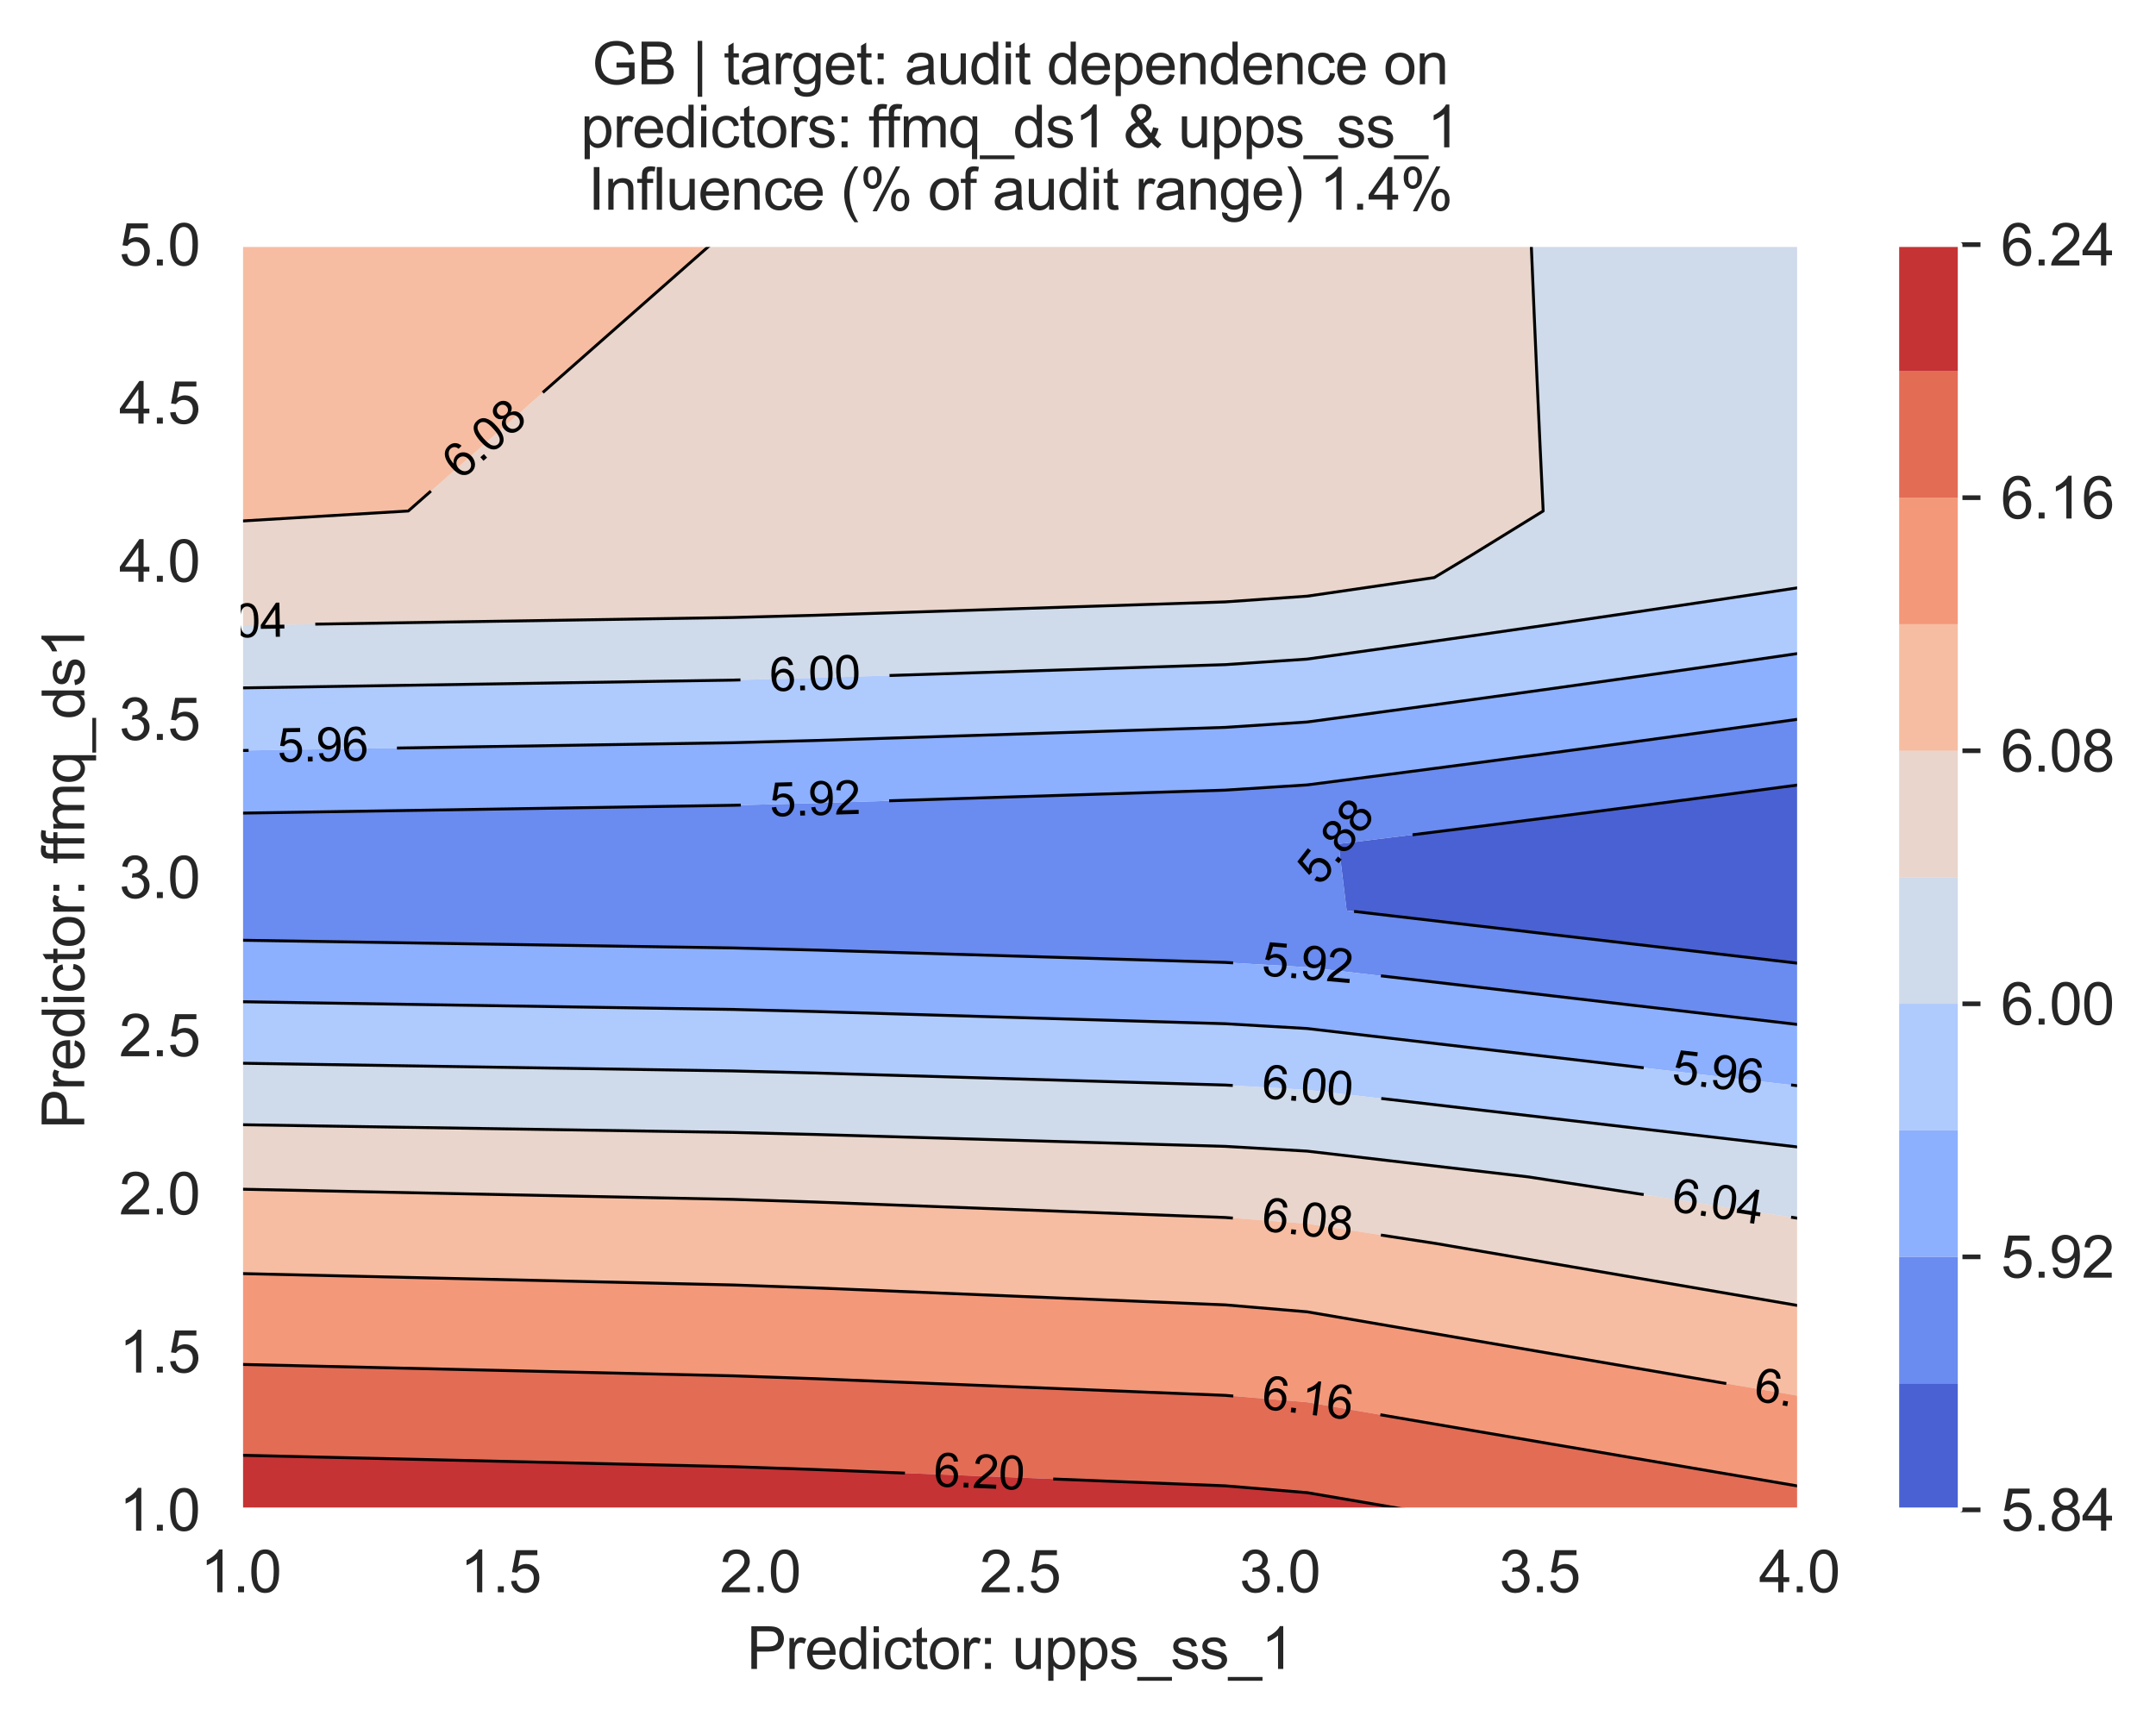 <?xml version="1.0" encoding="utf-8" standalone="no"?>
<!DOCTYPE svg PUBLIC "-//W3C//DTD SVG 1.1//EN"
  "http://www.w3.org/Graphics/SVG/1.1/DTD/svg11.dtd">
<svg xmlns:xlink="http://www.w3.org/1999/xlink" width="370.48pt" height="296.003pt" viewBox="0 0 370.48 296.003" xmlns="http://www.w3.org/2000/svg" version="1.1">
 <defs>
  <style type="text/css">*{stroke-linejoin: round; stroke-linecap: butt}</style>
 </defs>
 <g id="figure_1">
  <g id="patch_1">
   <path d="M 0 296.003 
L 370.48 296.003 
L 370.48 0 
L 0 0 
z
" style="fill: #ffffff"/>
  </g>
  <g id="axes_1">
   <g id="patch_2">
    <path d="M 41.367 259.483 
L 309.207 259.483 
L 309.207 42.043 
L 41.367 42.043 
z
" style="fill: #eaeaf2"/>
   </g>
   <g id="matplotlib.axis_1">
    <g id="xtick_1">
     <g id="line2d_1">
      <path d="M 41.367 259.483 
L 41.367 42.043 
" clip-path="url(#p93d2a9eb55)" style="fill: none; stroke: #ffffff; stroke-width: 0.8; stroke-linecap: round"/>
     </g>
     <g id="text_1">
      <!-- 1.0 -->
      <g style="fill: #262626" transform="translate(34.417 273.641)scale(0.1 -0.1)">
       <defs>
        <path id="ArialMT-31" d="M 2384 0 
L 1822 0 
L 1822 3584 
Q 1619 3391 1289 3197 
Q 959 3003 697 2906 
L 697 3450 
Q 1169 3672 1522 3987 
Q 1875 4303 2022 4600 
L 2384 4600 
L 2384 0 
z
" transform="scale(0.016)"/>
        <path id="ArialMT-2e" d="M 581 0 
L 581 641 
L 1222 641 
L 1222 0 
L 581 0 
z
" transform="scale(0.016)"/>
        <path id="ArialMT-30" d="M 266 2259 
Q 266 3072 433 3567 
Q 600 4063 929 4331 
Q 1259 4600 1759 4600 
Q 2128 4600 2406 4451 
Q 2684 4303 2865 4023 
Q 3047 3744 3150 3342 
Q 3253 2941 3253 2259 
Q 3253 1453 3087 958 
Q 2922 463 2592 192 
Q 2263 -78 1759 -78 
Q 1097 -78 719 397 
Q 266 969 266 2259 
z
M 844 2259 
Q 844 1131 1108 757 
Q 1372 384 1759 384 
Q 2147 384 2411 759 
Q 2675 1134 2675 2259 
Q 2675 3391 2411 3762 
Q 2147 4134 1753 4134 
Q 1366 4134 1134 3806 
Q 844 3388 844 2259 
z
" transform="scale(0.016)"/>
       </defs>
       <use xlink:href="#ArialMT-31"/>
       <use xlink:href="#ArialMT-2e" x="55.615"/>
       <use xlink:href="#ArialMT-30" x="83.398"/>
      </g>
     </g>
    </g>
    <g id="xtick_2">
     <g id="line2d_2">
      <path d="M 86.007 259.483 
L 86.007 42.043 
" clip-path="url(#p93d2a9eb55)" style="fill: none; stroke: #ffffff; stroke-width: 0.8; stroke-linecap: round"/>
     </g>
     <g id="text_2">
      <!-- 1.5 -->
      <g style="fill: #262626" transform="translate(79.057 273.641)scale(0.1 -0.1)">
       <defs>
        <path id="ArialMT-35" d="M 266 1200 
L 856 1250 
Q 922 819 1161 601 
Q 1400 384 1738 384 
Q 2144 384 2425 690 
Q 2706 997 2706 1503 
Q 2706 1984 2436 2262 
Q 2166 2541 1728 2541 
Q 1456 2541 1237 2417 
Q 1019 2294 894 2097 
L 366 2166 
L 809 4519 
L 3088 4519 
L 3088 3981 
L 1259 3981 
L 1013 2750 
Q 1425 3038 1878 3038 
Q 2478 3038 2890 2622 
Q 3303 2206 3303 1553 
Q 3303 931 2941 478 
Q 2500 -78 1738 -78 
Q 1113 -78 717 272 
Q 322 622 266 1200 
z
" transform="scale(0.016)"/>
       </defs>
       <use xlink:href="#ArialMT-31"/>
       <use xlink:href="#ArialMT-2e" x="55.615"/>
       <use xlink:href="#ArialMT-35" x="83.398"/>
      </g>
     </g>
    </g>
    <g id="xtick_3">
     <g id="line2d_3">
      <path d="M 130.647 259.483 
L 130.647 42.043 
" clip-path="url(#p93d2a9eb55)" style="fill: none; stroke: #ffffff; stroke-width: 0.8; stroke-linecap: round"/>
     </g>
     <g id="text_3">
      <!-- 2.0 -->
      <g style="fill: #262626" transform="translate(123.697 273.641)scale(0.1 -0.1)">
       <defs>
        <path id="ArialMT-32" d="M 3222 541 
L 3222 0 
L 194 0 
Q 188 203 259 391 
Q 375 700 629 1000 
Q 884 1300 1366 1694 
Q 2113 2306 2375 2664 
Q 2638 3022 2638 3341 
Q 2638 3675 2398 3904 
Q 2159 4134 1775 4134 
Q 1369 4134 1125 3890 
Q 881 3647 878 3216 
L 300 3275 
Q 359 3922 746 4261 
Q 1134 4600 1788 4600 
Q 2447 4600 2831 4234 
Q 3216 3869 3216 3328 
Q 3216 3053 3103 2787 
Q 2991 2522 2730 2228 
Q 2469 1934 1863 1422 
Q 1356 997 1212 845 
Q 1069 694 975 541 
L 3222 541 
z
" transform="scale(0.016)"/>
       </defs>
       <use xlink:href="#ArialMT-32"/>
       <use xlink:href="#ArialMT-2e" x="55.615"/>
       <use xlink:href="#ArialMT-30" x="83.398"/>
      </g>
     </g>
    </g>
    <g id="xtick_4">
     <g id="line2d_4">
      <path d="M 175.287 259.483 
L 175.287 42.043 
" clip-path="url(#p93d2a9eb55)" style="fill: none; stroke: #ffffff; stroke-width: 0.8; stroke-linecap: round"/>
     </g>
     <g id="text_4">
      <!-- 2.5 -->
      <g style="fill: #262626" transform="translate(168.337 273.641)scale(0.1 -0.1)">
       <use xlink:href="#ArialMT-32"/>
       <use xlink:href="#ArialMT-2e" x="55.615"/>
       <use xlink:href="#ArialMT-35" x="83.398"/>
      </g>
     </g>
    </g>
    <g id="xtick_5">
     <g id="line2d_5">
      <path d="M 219.927 259.483 
L 219.927 42.043 
" clip-path="url(#p93d2a9eb55)" style="fill: none; stroke: #ffffff; stroke-width: 0.8; stroke-linecap: round"/>
     </g>
     <g id="text_5">
      <!-- 3.0 -->
      <g style="fill: #262626" transform="translate(212.977 273.641)scale(0.1 -0.1)">
       <defs>
        <path id="ArialMT-33" d="M 269 1209 
L 831 1284 
Q 928 806 1161 595 
Q 1394 384 1728 384 
Q 2125 384 2398 659 
Q 2672 934 2672 1341 
Q 2672 1728 2419 1979 
Q 2166 2231 1775 2231 
Q 1616 2231 1378 2169 
L 1441 2663 
Q 1497 2656 1531 2656 
Q 1891 2656 2178 2843 
Q 2466 3031 2466 3422 
Q 2466 3731 2256 3934 
Q 2047 4138 1716 4138 
Q 1388 4138 1169 3931 
Q 950 3725 888 3313 
L 325 3413 
Q 428 3978 793 4289 
Q 1159 4600 1703 4600 
Q 2078 4600 2393 4439 
Q 2709 4278 2876 4000 
Q 3044 3722 3044 3409 
Q 3044 3113 2884 2869 
Q 2725 2625 2413 2481 
Q 2819 2388 3044 2092 
Q 3269 1797 3269 1353 
Q 3269 753 2831 336 
Q 2394 -81 1725 -81 
Q 1122 -81 723 278 
Q 325 638 269 1209 
z
" transform="scale(0.016)"/>
       </defs>
       <use xlink:href="#ArialMT-33"/>
       <use xlink:href="#ArialMT-2e" x="55.615"/>
       <use xlink:href="#ArialMT-30" x="83.398"/>
      </g>
     </g>
    </g>
    <g id="xtick_6">
     <g id="line2d_6">
      <path d="M 264.567 259.483 
L 264.567 42.043 
" clip-path="url(#p93d2a9eb55)" style="fill: none; stroke: #ffffff; stroke-width: 0.8; stroke-linecap: round"/>
     </g>
     <g id="text_6">
      <!-- 3.5 -->
      <g style="fill: #262626" transform="translate(257.617 273.641)scale(0.1 -0.1)">
       <use xlink:href="#ArialMT-33"/>
       <use xlink:href="#ArialMT-2e" x="55.615"/>
       <use xlink:href="#ArialMT-35" x="83.398"/>
      </g>
     </g>
    </g>
    <g id="xtick_7">
     <g id="line2d_7">
      <path d="M 309.207 259.483 
L 309.207 42.043 
" clip-path="url(#p93d2a9eb55)" style="fill: none; stroke: #ffffff; stroke-width: 0.8; stroke-linecap: round"/>
     </g>
     <g id="text_7">
      <!-- 4.0 -->
      <g style="fill: #262626" transform="translate(302.257 273.641)scale(0.1 -0.1)">
       <defs>
        <path id="ArialMT-34" d="M 2069 0 
L 2069 1097 
L 81 1097 
L 81 1613 
L 2172 4581 
L 2631 4581 
L 2631 1613 
L 3250 1613 
L 3250 1097 
L 2631 1097 
L 2631 0 
L 2069 0 
z
M 2069 1613 
L 2069 3678 
L 634 1613 
L 2069 1613 
z
" transform="scale(0.016)"/>
       </defs>
       <use xlink:href="#ArialMT-34"/>
       <use xlink:href="#ArialMT-2e" x="55.615"/>
       <use xlink:href="#ArialMT-30" x="83.398"/>
      </g>
     </g>
    </g>
    <g id="text_8">
     <!-- Predictor: upps_ss_1 -->
     <g style="fill: #262626" transform="translate(128.32 286.816)scale(0.1 -0.1)">
      <defs>
       <path id="ArialMT-50" d="M 494 0 
L 494 4581 
L 2222 4581 
Q 2678 4581 2919 4538 
Q 3256 4481 3484 4323 
Q 3713 4166 3852 3881 
Q 3991 3597 3991 3256 
Q 3991 2672 3619 2267 
Q 3247 1863 2275 1863 
L 1100 1863 
L 1100 0 
L 494 0 
z
M 1100 2403 
L 2284 2403 
Q 2872 2403 3119 2622 
Q 3366 2841 3366 3238 
Q 3366 3525 3220 3729 
Q 3075 3934 2838 4000 
Q 2684 4041 2272 4041 
L 1100 4041 
L 1100 2403 
z
" transform="scale(0.016)"/>
       <path id="ArialMT-72" d="M 416 0 
L 416 3319 
L 922 3319 
L 922 2816 
Q 1116 3169 1280 3281 
Q 1444 3394 1641 3394 
Q 1925 3394 2219 3213 
L 2025 2691 
Q 1819 2813 1613 2813 
Q 1428 2813 1281 2702 
Q 1134 2591 1072 2394 
Q 978 2094 978 1738 
L 978 0 
L 416 0 
z
" transform="scale(0.016)"/>
       <path id="ArialMT-65" d="M 2694 1069 
L 3275 997 
Q 3138 488 2766 206 
Q 2394 -75 1816 -75 
Q 1088 -75 661 373 
Q 234 822 234 1631 
Q 234 2469 665 2931 
Q 1097 3394 1784 3394 
Q 2450 3394 2872 2941 
Q 3294 2488 3294 1666 
Q 3294 1616 3291 1516 
L 816 1516 
Q 847 969 1125 678 
Q 1403 388 1819 388 
Q 2128 388 2347 550 
Q 2566 713 2694 1069 
z
M 847 1978 
L 2700 1978 
Q 2663 2397 2488 2606 
Q 2219 2931 1791 2931 
Q 1403 2931 1139 2672 
Q 875 2413 847 1978 
z
" transform="scale(0.016)"/>
       <path id="ArialMT-64" d="M 2575 0 
L 2575 419 
Q 2259 -75 1647 -75 
Q 1250 -75 917 144 
Q 584 363 401 755 
Q 219 1147 219 1656 
Q 219 2153 384 2558 
Q 550 2963 881 3178 
Q 1213 3394 1622 3394 
Q 1922 3394 2156 3267 
Q 2391 3141 2538 2938 
L 2538 4581 
L 3097 4581 
L 3097 0 
L 2575 0 
z
M 797 1656 
Q 797 1019 1065 703 
Q 1334 388 1700 388 
Q 2069 388 2326 689 
Q 2584 991 2584 1609 
Q 2584 2291 2321 2609 
Q 2059 2928 1675 2928 
Q 1300 2928 1048 2622 
Q 797 2316 797 1656 
z
" transform="scale(0.016)"/>
       <path id="ArialMT-69" d="M 425 3934 
L 425 4581 
L 988 4581 
L 988 3934 
L 425 3934 
z
M 425 0 
L 425 3319 
L 988 3319 
L 988 0 
L 425 0 
z
" transform="scale(0.016)"/>
       <path id="ArialMT-63" d="M 2588 1216 
L 3141 1144 
Q 3050 572 2676 248 
Q 2303 -75 1759 -75 
Q 1078 -75 664 370 
Q 250 816 250 1647 
Q 250 2184 428 2587 
Q 606 2991 970 3192 
Q 1334 3394 1763 3394 
Q 2303 3394 2647 3120 
Q 2991 2847 3088 2344 
L 2541 2259 
Q 2463 2594 2264 2762 
Q 2066 2931 1784 2931 
Q 1359 2931 1093 2626 
Q 828 2322 828 1663 
Q 828 994 1084 691 
Q 1341 388 1753 388 
Q 2084 388 2306 591 
Q 2528 794 2588 1216 
z
" transform="scale(0.016)"/>
       <path id="ArialMT-74" d="M 1650 503 
L 1731 6 
Q 1494 -44 1306 -44 
Q 1000 -44 831 53 
Q 663 150 594 308 
Q 525 466 525 972 
L 525 2881 
L 113 2881 
L 113 3319 
L 525 3319 
L 525 4141 
L 1084 4478 
L 1084 3319 
L 1650 3319 
L 1650 2881 
L 1084 2881 
L 1084 941 
Q 1084 700 1114 631 
Q 1144 563 1211 522 
Q 1278 481 1403 481 
Q 1497 481 1650 503 
z
" transform="scale(0.016)"/>
       <path id="ArialMT-6f" d="M 213 1659 
Q 213 2581 725 3025 
Q 1153 3394 1769 3394 
Q 2453 3394 2887 2945 
Q 3322 2497 3322 1706 
Q 3322 1066 3130 698 
Q 2938 331 2570 128 
Q 2203 -75 1769 -75 
Q 1072 -75 642 372 
Q 213 819 213 1659 
z
M 791 1659 
Q 791 1022 1069 705 
Q 1347 388 1769 388 
Q 2188 388 2466 706 
Q 2744 1025 2744 1678 
Q 2744 2294 2464 2611 
Q 2184 2928 1769 2928 
Q 1347 2928 1069 2612 
Q 791 2297 791 1659 
z
" transform="scale(0.016)"/>
       <path id="ArialMT-3a" d="M 578 2678 
L 578 3319 
L 1219 3319 
L 1219 2678 
L 578 2678 
z
M 578 0 
L 578 641 
L 1219 641 
L 1219 0 
L 578 0 
z
" transform="scale(0.016)"/>
       <path id="ArialMT-20" transform="scale(0.016)"/>
       <path id="ArialMT-75" d="M 2597 0 
L 2597 488 
Q 2209 -75 1544 -75 
Q 1250 -75 995 37 
Q 741 150 617 320 
Q 494 491 444 738 
Q 409 903 409 1263 
L 409 3319 
L 972 3319 
L 972 1478 
Q 972 1038 1006 884 
Q 1059 663 1231 536 
Q 1403 409 1656 409 
Q 1909 409 2131 539 
Q 2353 669 2445 892 
Q 2538 1116 2538 1541 
L 2538 3319 
L 3100 3319 
L 3100 0 
L 2597 0 
z
" transform="scale(0.016)"/>
       <path id="ArialMT-70" d="M 422 -1272 
L 422 3319 
L 934 3319 
L 934 2888 
Q 1116 3141 1344 3267 
Q 1572 3394 1897 3394 
Q 2322 3394 2647 3175 
Q 2972 2956 3137 2557 
Q 3303 2159 3303 1684 
Q 3303 1175 3120 767 
Q 2938 359 2589 142 
Q 2241 -75 1856 -75 
Q 1575 -75 1351 44 
Q 1128 163 984 344 
L 984 -1272 
L 422 -1272 
z
M 931 1641 
Q 931 1000 1190 694 
Q 1450 388 1819 388 
Q 2194 388 2461 705 
Q 2728 1022 2728 1688 
Q 2728 2322 2467 2637 
Q 2206 2953 1844 2953 
Q 1484 2953 1207 2617 
Q 931 2281 931 1641 
z
" transform="scale(0.016)"/>
       <path id="ArialMT-73" d="M 197 991 
L 753 1078 
Q 800 744 1014 566 
Q 1228 388 1613 388 
Q 2000 388 2187 545 
Q 2375 703 2375 916 
Q 2375 1106 2209 1216 
Q 2094 1291 1634 1406 
Q 1016 1563 777 1677 
Q 538 1791 414 1992 
Q 291 2194 291 2438 
Q 291 2659 392 2848 
Q 494 3038 669 3163 
Q 800 3259 1026 3326 
Q 1253 3394 1513 3394 
Q 1903 3394 2198 3281 
Q 2494 3169 2634 2976 
Q 2775 2784 2828 2463 
L 2278 2388 
Q 2241 2644 2061 2787 
Q 1881 2931 1553 2931 
Q 1166 2931 1000 2803 
Q 834 2675 834 2503 
Q 834 2394 903 2306 
Q 972 2216 1119 2156 
Q 1203 2125 1616 2013 
Q 2213 1853 2448 1751 
Q 2684 1650 2818 1456 
Q 2953 1263 2953 975 
Q 2953 694 2789 445 
Q 2625 197 2315 61 
Q 2006 -75 1616 -75 
Q 969 -75 630 194 
Q 291 463 197 991 
z
" transform="scale(0.016)"/>
       <path id="ArialMT-5f" d="M -97 -1272 
L -97 -866 
L 3631 -866 
L 3631 -1272 
L -97 -1272 
z
" transform="scale(0.016)"/>
      </defs>
      <use xlink:href="#ArialMT-50"/>
      <use xlink:href="#ArialMT-72" x="66.699"/>
      <use xlink:href="#ArialMT-65" x="100"/>
      <use xlink:href="#ArialMT-64" x="155.615"/>
      <use xlink:href="#ArialMT-69" x="211.23"/>
      <use xlink:href="#ArialMT-63" x="233.447"/>
      <use xlink:href="#ArialMT-74" x="283.447"/>
      <use xlink:href="#ArialMT-6f" x="311.23"/>
      <use xlink:href="#ArialMT-72" x="366.846"/>
      <use xlink:href="#ArialMT-3a" x="400.146"/>
      <use xlink:href="#ArialMT-20" x="427.93"/>
      <use xlink:href="#ArialMT-75" x="455.713"/>
      <use xlink:href="#ArialMT-70" x="511.328"/>
      <use xlink:href="#ArialMT-70" x="566.943"/>
      <use xlink:href="#ArialMT-73" x="622.559"/>
      <use xlink:href="#ArialMT-5f" x="672.559"/>
      <use xlink:href="#ArialMT-73" x="728.174"/>
      <use xlink:href="#ArialMT-73" x="778.174"/>
      <use xlink:href="#ArialMT-5f" x="828.174"/>
      <use xlink:href="#ArialMT-31" x="883.789"/>
     </g>
    </g>
   </g>
   <g id="matplotlib.axis_2">
    <g id="ytick_1">
     <g id="line2d_8">
      <path d="M 41.367 259.483 
L 309.207 259.483 
" clip-path="url(#p93d2a9eb55)" style="fill: none; stroke: #ffffff; stroke-width: 0.8; stroke-linecap: round"/>
     </g>
     <g id="text_9">
      <!-- 1.0 -->
      <g style="fill: #262626" transform="translate(20.467 263.062)scale(0.1 -0.1)">
       <use xlink:href="#ArialMT-31"/>
       <use xlink:href="#ArialMT-2e" x="55.615"/>
       <use xlink:href="#ArialMT-30" x="83.398"/>
      </g>
     </g>
    </g>
    <g id="ytick_2">
     <g id="line2d_9">
      <path d="M 41.367 232.303 
L 309.207 232.303 
" clip-path="url(#p93d2a9eb55)" style="fill: none; stroke: #ffffff; stroke-width: 0.8; stroke-linecap: round"/>
     </g>
     <g id="text_10">
      <!-- 1.5 -->
      <g style="fill: #262626" transform="translate(20.467 235.882)scale(0.1 -0.1)">
       <use xlink:href="#ArialMT-31"/>
       <use xlink:href="#ArialMT-2e" x="55.615"/>
       <use xlink:href="#ArialMT-35" x="83.398"/>
      </g>
     </g>
    </g>
    <g id="ytick_3">
     <g id="line2d_10">
      <path d="M 41.367 205.123 
L 309.207 205.123 
" clip-path="url(#p93d2a9eb55)" style="fill: none; stroke: #ffffff; stroke-width: 0.8; stroke-linecap: round"/>
     </g>
     <g id="text_11">
      <!-- 2.0 -->
      <g style="fill: #262626" transform="translate(20.467 208.702)scale(0.1 -0.1)">
       <use xlink:href="#ArialMT-32"/>
       <use xlink:href="#ArialMT-2e" x="55.615"/>
       <use xlink:href="#ArialMT-30" x="83.398"/>
      </g>
     </g>
    </g>
    <g id="ytick_4">
     <g id="line2d_11">
      <path d="M 41.367 177.943 
L 309.207 177.943 
" clip-path="url(#p93d2a9eb55)" style="fill: none; stroke: #ffffff; stroke-width: 0.8; stroke-linecap: round"/>
     </g>
     <g id="text_12">
      <!-- 2.5 -->
      <g style="fill: #262626" transform="translate(20.467 181.522)scale(0.1 -0.1)">
       <use xlink:href="#ArialMT-32"/>
       <use xlink:href="#ArialMT-2e" x="55.615"/>
       <use xlink:href="#ArialMT-35" x="83.398"/>
      </g>
     </g>
    </g>
    <g id="ytick_5">
     <g id="line2d_12">
      <path d="M 41.367 150.763 
L 309.207 150.763 
" clip-path="url(#p93d2a9eb55)" style="fill: none; stroke: #ffffff; stroke-width: 0.8; stroke-linecap: round"/>
     </g>
     <g id="text_13">
      <!-- 3.0 -->
      <g style="fill: #262626" transform="translate(20.467 154.342)scale(0.1 -0.1)">
       <use xlink:href="#ArialMT-33"/>
       <use xlink:href="#ArialMT-2e" x="55.615"/>
       <use xlink:href="#ArialMT-30" x="83.398"/>
      </g>
     </g>
    </g>
    <g id="ytick_6">
     <g id="line2d_13">
      <path d="M 41.367 123.583 
L 309.207 123.583 
" clip-path="url(#p93d2a9eb55)" style="fill: none; stroke: #ffffff; stroke-width: 0.8; stroke-linecap: round"/>
     </g>
     <g id="text_14">
      <!-- 3.5 -->
      <g style="fill: #262626" transform="translate(20.467 127.162)scale(0.1 -0.1)">
       <use xlink:href="#ArialMT-33"/>
       <use xlink:href="#ArialMT-2e" x="55.615"/>
       <use xlink:href="#ArialMT-35" x="83.398"/>
      </g>
     </g>
    </g>
    <g id="ytick_7">
     <g id="line2d_14">
      <path d="M 41.367 96.403 
L 309.207 96.403 
" clip-path="url(#p93d2a9eb55)" style="fill: none; stroke: #ffffff; stroke-width: 0.8; stroke-linecap: round"/>
     </g>
     <g id="text_15">
      <!-- 4.0 -->
      <g style="fill: #262626" transform="translate(20.467 99.982)scale(0.1 -0.1)">
       <use xlink:href="#ArialMT-34"/>
       <use xlink:href="#ArialMT-2e" x="55.615"/>
       <use xlink:href="#ArialMT-30" x="83.398"/>
      </g>
     </g>
    </g>
    <g id="ytick_8">
     <g id="line2d_15">
      <path d="M 41.367 69.223 
L 309.207 69.223 
" clip-path="url(#p93d2a9eb55)" style="fill: none; stroke: #ffffff; stroke-width: 0.8; stroke-linecap: round"/>
     </g>
     <g id="text_16">
      <!-- 4.5 -->
      <g style="fill: #262626" transform="translate(20.467 72.802)scale(0.1 -0.1)">
       <use xlink:href="#ArialMT-34"/>
       <use xlink:href="#ArialMT-2e" x="55.615"/>
       <use xlink:href="#ArialMT-35" x="83.398"/>
      </g>
     </g>
    </g>
    <g id="ytick_9">
     <g id="line2d_16">
      <path d="M 41.367 42.043 
L 309.207 42.043 
" clip-path="url(#p93d2a9eb55)" style="fill: none; stroke: #ffffff; stroke-width: 0.8; stroke-linecap: round"/>
     </g>
     <g id="text_17">
      <!-- 5.0 -->
      <g style="fill: #262626" transform="translate(20.467 45.622)scale(0.1 -0.1)">
       <use xlink:href="#ArialMT-35"/>
       <use xlink:href="#ArialMT-2e" x="55.615"/>
       <use xlink:href="#ArialMT-30" x="83.398"/>
      </g>
     </g>
    </g>
    <g id="text_18">
     <!-- Predictor: ffmq_ds1 -->
     <g style="fill: #262626" transform="translate(14.48 194.025)rotate(-90)scale(0.1 -0.1)">
      <defs>
       <path id="ArialMT-66" d="M 556 0 
L 556 2881 
L 59 2881 
L 59 3319 
L 556 3319 
L 556 3672 
Q 556 4006 616 4169 
Q 697 4388 901 4523 
Q 1106 4659 1475 4659 
Q 1713 4659 2000 4603 
L 1916 4113 
Q 1741 4144 1584 4144 
Q 1328 4144 1222 4034 
Q 1116 3925 1116 3625 
L 1116 3319 
L 1763 3319 
L 1763 2881 
L 1116 2881 
L 1116 0 
L 556 0 
z
" transform="scale(0.016)"/>
       <path id="ArialMT-6d" d="M 422 0 
L 422 3319 
L 925 3319 
L 925 2853 
Q 1081 3097 1340 3245 
Q 1600 3394 1931 3394 
Q 2300 3394 2536 3241 
Q 2772 3088 2869 2813 
Q 3263 3394 3894 3394 
Q 4388 3394 4653 3120 
Q 4919 2847 4919 2278 
L 4919 0 
L 4359 0 
L 4359 2091 
Q 4359 2428 4304 2576 
Q 4250 2725 4106 2815 
Q 3963 2906 3769 2906 
Q 3419 2906 3187 2673 
Q 2956 2441 2956 1928 
L 2956 0 
L 2394 0 
L 2394 2156 
Q 2394 2531 2256 2718 
Q 2119 2906 1806 2906 
Q 1569 2906 1367 2781 
Q 1166 2656 1075 2415 
Q 984 2175 984 1722 
L 984 0 
L 422 0 
z
" transform="scale(0.016)"/>
       <path id="ArialMT-71" d="M 2538 -1272 
L 2538 353 
Q 2406 169 2170 47 
Q 1934 -75 1669 -75 
Q 1078 -75 651 397 
Q 225 869 225 1691 
Q 225 2191 398 2587 
Q 572 2984 901 3189 
Q 1231 3394 1625 3394 
Q 2241 3394 2594 2875 
L 2594 3319 
L 3100 3319 
L 3100 -1272 
L 2538 -1272 
z
M 803 1669 
Q 803 1028 1072 708 
Q 1341 388 1716 388 
Q 2075 388 2334 692 
Q 2594 997 2594 1619 
Q 2594 2281 2320 2615 
Q 2047 2950 1678 2950 
Q 1313 2950 1058 2639 
Q 803 2328 803 1669 
z
" transform="scale(0.016)"/>
      </defs>
      <use xlink:href="#ArialMT-50"/>
      <use xlink:href="#ArialMT-72" x="66.699"/>
      <use xlink:href="#ArialMT-65" x="100"/>
      <use xlink:href="#ArialMT-64" x="155.615"/>
      <use xlink:href="#ArialMT-69" x="211.23"/>
      <use xlink:href="#ArialMT-63" x="233.447"/>
      <use xlink:href="#ArialMT-74" x="283.447"/>
      <use xlink:href="#ArialMT-6f" x="311.23"/>
      <use xlink:href="#ArialMT-72" x="366.846"/>
      <use xlink:href="#ArialMT-3a" x="400.146"/>
      <use xlink:href="#ArialMT-20" x="427.93"/>
      <use xlink:href="#ArialMT-66" x="455.713"/>
      <use xlink:href="#ArialMT-66" x="481.746"/>
      <use xlink:href="#ArialMT-6d" x="509.529"/>
      <use xlink:href="#ArialMT-71" x="592.83"/>
      <use xlink:href="#ArialMT-5f" x="648.445"/>
      <use xlink:href="#ArialMT-64" x="704.061"/>
      <use xlink:href="#ArialMT-73" x="759.676"/>
      <use xlink:href="#ArialMT-31" x="809.676"/>
     </g>
    </g>
   </g>
   <g id="PathCollection_1">
    <path d="M 238.723 157.34 
L 252.82 158.987 
L 266.917 160.633 
L 281.014 162.28 
L 295.11 163.926 
L 309.207 165.571 
L 309.207 156.485 
L 309.207 145.041 
L 309.207 134.87 
L 295.11 136.743 
L 281.014 138.588 
L 266.917 140.406 
L 252.82 142.198 
L 238.723 143.964 
L 230.019 145.041 
L 231.409 156.485 
z
" clip-path="url(#p93d2a9eb55)" style="fill: #4961d2"/>
   </g>
   <g id="PathCollection_2">
    <path d="M 252.82 169.519 
L 266.917 171.165 
L 281.014 172.81 
L 295.11 174.455 
L 309.207 176.1 
L 309.207 167.929 
L 309.207 165.571 
L 295.11 163.926 
L 281.014 162.28 
L 266.917 160.633 
L 252.82 158.987 
L 238.723 157.34 
L 231.409 156.485 
L 230.019 145.041 
L 238.723 143.964 
L 252.82 142.198 
L 266.917 140.406 
L 281.014 138.588 
L 295.11 136.743 
L 309.207 134.87 
L 309.207 133.597 
L 309.207 123.571 
L 295.11 125.528 
L 281.014 127.456 
L 266.917 129.356 
L 252.82 131.228 
L 238.723 133.073 
L 234.683 133.597 
L 224.626 134.891 
L 210.529 135.79 
L 196.432 136.238 
L 182.336 136.685 
L 168.239 137.131 
L 154.142 137.578 
L 140.045 138.024 
L 125.948 138.395 
L 111.851 138.62 
L 97.755 138.845 
L 83.658 139.07 
L 69.561 139.295 
L 55.464 139.519 
L 41.367 139.744 
L 41.367 145.041 
L 41.367 156.485 
L 41.367 161.586 
L 55.464 161.807 
L 69.561 162.028 
L 83.658 162.25 
L 97.755 162.471 
L 111.851 162.692 
L 125.948 162.913 
L 140.045 163.271 
L 154.142 163.697 
L 168.239 164.122 
L 182.336 164.547 
L 196.432 164.972 
L 210.529 165.396 
L 224.626 166.227 
L 238.723 167.873 
L 239.203 167.929 
z
" clip-path="url(#p93d2a9eb55)" style="fill: #6a8bef"/>
   </g>
   <g id="PathCollection_3">
    <path d="M 252.82 180.052 
L 266.917 181.696 
L 281.014 183.34 
L 295.11 184.984 
L 309.207 186.628 
L 309.207 179.374 
L 309.207 176.1 
L 295.11 174.455 
L 281.014 172.81 
L 266.917 171.165 
L 252.82 169.519 
L 239.203 167.929 
L 238.723 167.873 
L 224.626 166.227 
L 210.529 165.396 
L 196.432 164.972 
L 182.336 164.547 
L 168.239 164.122 
L 154.142 163.697 
L 140.045 163.271 
L 125.948 162.913 
L 111.851 162.692 
L 97.755 162.471 
L 83.658 162.25 
L 69.561 162.028 
L 55.464 161.807 
L 41.367 161.586 
L 41.367 167.929 
L 41.367 172.154 
L 55.464 172.375 
L 69.561 172.597 
L 83.658 172.818 
L 97.755 173.039 
L 111.851 173.26 
L 125.948 173.482 
L 140.045 173.836 
L 154.142 174.256 
L 168.239 174.677 
L 182.336 175.096 
L 196.432 175.515 
L 210.529 175.934 
L 224.626 176.762 
L 238.723 178.407 
L 247.008 179.374 
z
" clip-path="url(#p93d2a9eb55)" style="fill: #8caffe"/>
    <path d="M 55.464 139.519 
L 69.561 139.295 
L 83.658 139.07 
L 97.755 138.845 
L 111.851 138.62 
L 125.948 138.395 
L 140.045 138.024 
L 154.142 137.578 
L 168.239 137.131 
L 182.336 136.685 
L 196.432 136.238 
L 210.529 135.79 
L 224.626 134.891 
L 234.683 133.597 
L 238.723 133.073 
L 252.82 131.228 
L 266.917 129.356 
L 281.014 127.456 
L 295.11 125.528 
L 309.207 123.571 
L 309.207 122.153 
L 309.207 112.272 
L 295.11 114.313 
L 281.014 116.324 
L 266.917 118.305 
L 252.82 120.258 
L 238.944 122.153 
L 238.723 122.183 
L 224.626 124.079 
L 210.529 125.007 
L 196.432 125.459 
L 182.336 125.911 
L 168.239 126.362 
L 154.142 126.813 
L 140.045 127.263 
L 125.948 127.638 
L 111.851 127.862 
L 97.755 128.087 
L 83.658 128.311 
L 69.561 128.536 
L 55.464 128.76 
L 41.367 128.984 
L 41.367 133.597 
L 41.367 139.744 
z
" clip-path="url(#p93d2a9eb55)" style="fill: #8caffe"/>
   </g>
   <g id="PathCollection_4">
    <path d="M 266.917 192.228 
L 281.014 193.871 
L 295.11 195.514 
L 309.207 197.156 
L 309.207 190.818 
L 309.207 186.628 
L 295.11 184.984 
L 281.014 183.34 
L 266.917 181.696 
L 252.82 180.052 
L 247.008 179.374 
L 238.723 178.407 
L 224.626 176.762 
L 210.529 175.934 
L 196.432 175.515 
L 182.336 175.096 
L 168.239 174.677 
L 154.142 174.256 
L 140.045 173.836 
L 125.948 173.482 
L 111.851 173.26 
L 97.755 173.039 
L 83.658 172.818 
L 69.561 172.597 
L 55.464 172.375 
L 41.367 172.154 
L 41.367 179.374 
L 41.367 182.722 
L 55.464 182.944 
L 69.561 183.165 
L 83.658 183.386 
L 97.755 183.607 
L 111.851 183.829 
L 125.948 184.05 
L 140.045 184.401 
L 154.142 184.816 
L 168.239 185.231 
L 182.336 185.645 
L 196.432 186.059 
L 210.529 186.473 
L 224.626 187.296 
L 238.723 188.94 
L 252.82 190.584 
L 254.823 190.818 
z
" clip-path="url(#p93d2a9eb55)" style="fill: #afcafc"/>
    <path d="M 55.464 128.76 
L 69.561 128.536 
L 83.658 128.311 
L 97.755 128.087 
L 111.851 127.862 
L 125.948 127.638 
L 140.045 127.263 
L 154.142 126.813 
L 168.239 126.362 
L 182.336 125.911 
L 196.432 125.459 
L 210.529 125.007 
L 224.626 124.079 
L 238.723 122.183 
L 238.944 122.153 
L 252.82 120.258 
L 266.917 118.305 
L 281.014 116.324 
L 295.11 114.313 
L 309.207 112.272 
L 309.207 110.708 
L 309.207 100.972 
L 295.11 103.098 
L 281.014 105.192 
L 266.917 107.255 
L 252.82 109.288 
L 242.85 110.708 
L 238.723 111.292 
L 224.626 113.267 
L 210.529 114.224 
L 196.432 114.68 
L 182.336 115.137 
L 168.239 115.592 
L 154.142 116.048 
L 140.045 116.503 
L 125.948 116.881 
L 111.851 117.105 
L 97.755 117.329 
L 83.658 117.553 
L 69.561 117.777 
L 55.464 118.001 
L 41.367 118.225 
L 41.367 122.153 
L 41.367 128.984 
z
" clip-path="url(#p93d2a9eb55)" style="fill: #afcafc"/>
   </g>
   <g id="PathCollection_5">
    <path d="M 266.917 202.917 
L 281.014 205.081 
L 295.11 207.244 
L 309.207 209.406 
L 309.207 202.262 
L 309.207 197.156 
L 295.11 195.514 
L 281.014 193.871 
L 266.917 192.228 
L 254.823 190.818 
L 252.82 190.584 
L 238.723 188.94 
L 224.626 187.296 
L 210.529 186.473 
L 196.432 186.059 
L 182.336 185.645 
L 168.239 185.231 
L 154.142 184.816 
L 140.045 184.401 
L 125.948 184.05 
L 111.851 183.829 
L 97.755 183.607 
L 83.658 183.386 
L 69.561 183.165 
L 55.464 182.944 
L 41.367 182.722 
L 41.367 190.818 
L 41.367 193.291 
L 55.464 193.512 
L 69.561 193.733 
L 83.658 193.954 
L 97.755 194.176 
L 111.851 194.397 
L 125.948 194.618 
L 140.045 194.965 
L 154.142 195.375 
L 168.239 195.785 
L 182.336 196.194 
L 196.432 196.603 
L 210.529 197.011 
L 224.626 197.831 
L 238.723 199.474 
L 252.82 201.117 
L 262.65 202.262 
z
" clip-path="url(#p93d2a9eb55)" style="fill: #cfdaea"/>
    <path d="M 55.464 118.001 
L 69.561 117.777 
L 83.658 117.553 
L 97.755 117.329 
L 111.851 117.105 
L 125.948 116.881 
L 140.045 116.503 
L 154.142 116.048 
L 168.239 115.592 
L 182.336 115.137 
L 196.432 114.68 
L 210.529 114.224 
L 224.626 113.267 
L 238.723 111.292 
L 242.85 110.708 
L 252.82 109.288 
L 266.917 107.255 
L 281.014 105.192 
L 295.11 103.098 
L 309.207 100.972 
L 309.207 99.264 
L 309.207 87.82 
L 309.207 76.376 
L 309.207 64.932 
L 309.207 53.487 
L 309.207 42.043 
L 295.11 42.043 
L 281.014 42.043 
L 266.917 42.043 
L 263.129 42.043 
L 263.607 53.487 
L 264.106 64.932 
L 264.628 76.376 
L 265.174 87.82 
L 252.82 95.439 
L 246.445 99.264 
L 238.723 100.401 
L 224.626 102.455 
L 210.529 103.44 
L 196.432 103.902 
L 182.336 104.362 
L 168.239 104.823 
L 154.142 105.283 
L 140.045 105.743 
L 125.948 106.123 
L 111.851 106.347 
L 97.755 106.57 
L 83.658 106.794 
L 69.561 107.017 
L 55.464 107.241 
L 41.367 107.465 
L 41.367 110.708 
L 41.367 118.225 
z
" clip-path="url(#p93d2a9eb55)" style="fill: #cfdaea"/>
   </g>
   <g id="PathCollection_6">
    <path d="M 252.82 214.746 
L 266.917 217.164 
L 281.014 219.58 
L 295.11 221.995 
L 309.207 224.409 
L 309.207 213.706 
L 309.207 209.406 
L 295.11 207.244 
L 281.014 205.081 
L 266.917 202.917 
L 262.65 202.262 
L 252.82 201.117 
L 238.723 199.474 
L 224.626 197.831 
L 210.529 197.011 
L 196.432 196.603 
L 182.336 196.194 
L 168.239 195.785 
L 154.142 195.375 
L 140.045 194.965 
L 125.948 194.618 
L 111.851 194.397 
L 97.755 194.176 
L 83.658 193.954 
L 69.561 193.733 
L 55.464 193.512 
L 41.367 193.291 
L 41.367 202.262 
L 41.367 204.37 
L 55.464 204.662 
L 69.561 204.954 
L 83.658 205.246 
L 97.755 205.538 
L 111.851 205.83 
L 125.948 206.122 
L 140.045 206.575 
L 154.142 207.109 
L 168.239 207.641 
L 182.336 208.173 
L 196.432 208.704 
L 210.529 209.235 
L 224.626 210.31 
L 238.723 212.473 
L 246.759 213.706 
z
" clip-path="url(#p93d2a9eb55)" style="fill: #e9d5cb"/>
    <path d="M 55.464 107.241 
L 69.561 107.017 
L 83.658 106.794 
L 97.755 106.57 
L 111.851 106.347 
L 125.948 106.123 
L 140.045 105.743 
L 154.142 105.283 
L 168.239 104.823 
L 182.336 104.362 
L 196.432 103.902 
L 210.529 103.44 
L 224.626 102.455 
L 238.723 100.401 
L 246.445 99.264 
L 252.82 95.439 
L 265.174 87.82 
L 264.628 76.376 
L 264.106 64.932 
L 263.607 53.487 
L 263.129 42.043 
L 252.82 42.043 
L 238.723 42.043 
L 224.626 42.043 
L 210.529 42.043 
L 196.432 42.043 
L 182.336 42.043 
L 168.239 42.043 
L 154.142 42.043 
L 140.045 42.043 
L 125.948 42.043 
L 122.111 42.043 
L 111.851 51.083 
L 109.123 53.487 
L 97.755 63.504 
L 96.135 64.932 
L 83.658 75.925 
L 83.146 76.376 
L 70.158 87.82 
L 69.561 87.856 
L 55.464 88.703 
L 41.367 89.55 
L 41.367 99.264 
L 41.367 107.465 
z
" clip-path="url(#p93d2a9eb55)" style="fill: #e9d5cb"/>
   </g>
   <g id="PathCollection_7">
    <path d="M 295.11 237.512 
L 309.207 239.92 
L 309.207 236.595 
L 309.207 225.15 
L 309.207 224.409 
L 295.11 221.995 
L 281.014 219.58 
L 266.917 217.164 
L 252.82 214.746 
L 246.759 213.706 
L 238.723 212.473 
L 224.626 210.31 
L 210.529 209.235 
L 196.432 208.704 
L 182.336 208.173 
L 168.239 207.641 
L 154.142 207.109 
L 140.045 206.575 
L 125.948 206.122 
L 111.851 205.83 
L 97.755 205.538 
L 83.658 205.246 
L 69.561 204.954 
L 55.464 204.662 
L 41.367 204.37 
L 41.367 213.706 
L 41.367 218.87 
L 55.464 219.197 
L 69.561 219.524 
L 83.658 219.851 
L 97.755 220.178 
L 111.851 220.504 
L 125.948 220.831 
L 140.045 221.332 
L 154.142 221.918 
L 168.239 222.503 
L 182.336 223.087 
L 196.432 223.67 
L 210.529 224.253 
L 221.127 225.15 
L 224.626 225.447 
L 238.723 227.863 
L 252.82 230.277 
L 266.917 232.69 
L 281.014 235.102 
L 289.745 236.595 
z
" clip-path="url(#p93d2a9eb55)" style="fill: #f6bda2"/>
    <path d="M 55.464 88.703 
L 69.561 87.856 
L 70.158 87.82 
L 83.146 76.376 
L 83.658 75.925 
L 96.135 64.932 
L 97.755 63.504 
L 109.123 53.487 
L 111.851 51.083 
L 122.111 42.043 
L 111.851 42.043 
L 97.755 42.043 
L 83.658 42.043 
L 69.561 42.043 
L 55.464 42.043 
L 41.367 42.043 
L 41.367 53.487 
L 41.367 64.932 
L 41.367 76.376 
L 41.367 87.82 
L 41.367 89.55 
z
" clip-path="url(#p93d2a9eb55)" style="fill: #f6bda2"/>
   </g>
   <g id="PathCollection_8">
    <path d="M 266.917 248.216 
L 281.014 250.623 
L 295.11 253.028 
L 309.207 255.432 
L 309.207 248.039 
L 309.207 239.92 
L 295.11 237.512 
L 289.745 236.595 
L 281.014 235.102 
L 266.917 232.69 
L 252.82 230.277 
L 238.723 227.863 
L 224.626 225.447 
L 221.127 225.15 
L 210.529 224.253 
L 196.432 223.67 
L 182.336 223.087 
L 168.239 222.503 
L 154.142 221.918 
L 140.045 221.332 
L 125.948 220.831 
L 111.851 220.504 
L 97.755 220.178 
L 83.658 219.851 
L 69.561 219.524 
L 55.464 219.197 
L 41.367 218.87 
L 41.367 225.15 
L 41.367 234.484 
L 55.464 234.811 
L 69.561 235.138 
L 83.658 235.465 
L 97.755 235.792 
L 111.851 236.119 
L 125.948 236.446 
L 130.201 236.595 
L 140.045 236.939 
L 154.142 237.513 
L 168.239 238.087 
L 182.336 238.66 
L 196.432 239.232 
L 210.529 239.803 
L 224.626 240.987 
L 238.723 243.398 
L 252.82 245.808 
L 265.878 248.039 
z
" clip-path="url(#p93d2a9eb55)" style="fill: #f4987a"/>
   </g>
   <g id="PathCollection_9">
    <path d="M 55.464 250.426 
L 69.561 250.753 
L 83.658 251.08 
L 97.755 251.407 
L 111.851 251.734 
L 125.948 252.061 
L 140.045 252.546 
L 154.142 253.109 
L 168.239 253.671 
L 182.336 254.232 
L 196.432 254.793 
L 210.529 255.352 
L 224.626 256.527 
L 238.723 258.934 
L 241.942 259.483 
L 252.82 259.483 
L 266.917 259.483 
L 281.014 259.483 
L 295.11 259.483 
L 309.207 259.483 
L 309.207 255.432 
L 295.11 253.028 
L 281.014 250.623 
L 266.917 248.216 
L 265.878 248.039 
L 252.82 245.808 
L 238.723 243.398 
L 224.626 240.987 
L 210.529 239.803 
L 196.432 239.232 
L 182.336 238.66 
L 168.239 238.087 
L 154.142 237.513 
L 140.045 236.939 
L 130.201 236.595 
L 125.948 236.446 
L 111.851 236.119 
L 97.755 235.792 
L 83.658 235.465 
L 69.561 235.138 
L 55.464 234.811 
L 41.367 234.484 
L 41.367 236.595 
L 41.367 248.039 
L 41.367 250.099 
z
" clip-path="url(#p93d2a9eb55)" style="fill: #e36c55"/>
   </g>
   <g id="PathCollection_10">
    <path d="M 55.464 259.483 
L 69.561 259.483 
L 83.658 259.483 
L 97.755 259.483 
L 111.851 259.483 
L 125.948 259.483 
L 140.045 259.483 
L 154.142 259.483 
L 168.239 259.483 
L 182.336 259.483 
L 196.432 259.483 
L 210.529 259.483 
L 224.626 259.483 
L 238.723 259.483 
L 241.942 259.483 
L 238.723 258.934 
L 224.626 256.527 
L 210.529 255.352 
L 196.432 254.793 
L 182.336 254.232 
L 168.239 253.671 
L 154.142 253.109 
L 140.045 252.546 
L 125.948 252.061 
L 111.851 251.734 
L 97.755 251.407 
L 83.658 251.08 
L 69.561 250.753 
L 55.464 250.426 
L 41.367 250.099 
L 41.367 259.483 
z
" clip-path="url(#p93d2a9eb55)" style="fill: #c53334"/>
   </g>
   <g id="PathCollection_11"/>
   <g id="PathCollection_12">
    <path d="M 309.207 165.571 
L 295.11 163.926 
L 281.014 162.28 
L 266.917 160.633 
L 252.82 158.987 
L 238.723 157.34 
L 232.684 156.634 
" clip-path="url(#p93d2a9eb55)" style="fill: none; stroke: #000000; stroke-width: 0.5"/>
    <path d="M 242.733 143.461 
L 252.82 142.198 
L 266.917 140.406 
L 281.014 138.588 
L 295.11 136.743 
L 309.207 134.87 
" clip-path="url(#p93d2a9eb55)" style="fill: none; stroke: #000000; stroke-width: 0.5"/>
   </g>
   <g id="PathCollection_13">
    <path d="M 309.207 176.1 
L 295.11 174.455 
L 281.014 172.81 
L 266.917 171.165 
L 252.82 169.519 
L 239.203 167.929 
L 238.723 167.873 
L 237.29 167.706 
" clip-path="url(#p93d2a9eb55)" style="fill: none; stroke: #000000; stroke-width: 0.5"/>
    <path d="M 211.898 165.477 
L 210.529 165.396 
L 196.432 164.972 
L 182.336 164.547 
L 168.239 164.122 
L 154.142 163.697 
L 140.045 163.271 
L 125.948 162.913 
L 111.851 162.692 
L 97.755 162.471 
L 83.658 162.25 
L 69.561 162.028 
L 55.464 161.807 
L 41.367 161.586 
" clip-path="url(#p93d2a9eb55)" style="fill: none; stroke: #000000; stroke-width: 0.5"/>
    <path d="M 41.367 139.744 
L 55.464 139.519 
L 69.561 139.295 
L 83.658 139.07 
L 97.755 138.845 
L 111.851 138.62 
L 125.948 138.395 
L 127.3 138.36 
" clip-path="url(#p93d2a9eb55)" style="fill: none; stroke: #000000; stroke-width: 0.5"/>
    <path d="M 152.789 137.62 
L 154.142 137.578 
L 168.239 137.131 
L 182.336 136.685 
L 196.432 136.238 
L 210.529 135.79 
L 224.626 134.891 
L 234.683 133.597 
L 238.723 133.073 
L 252.82 131.228 
L 266.917 129.356 
L 281.014 127.456 
L 295.11 125.528 
L 309.207 123.571 
" clip-path="url(#p93d2a9eb55)" style="fill: none; stroke: #000000; stroke-width: 0.5"/>
   </g>
   <g id="PathCollection_14">
    <path d="M 309.207 186.628 
L 307.775 186.461 
" clip-path="url(#p93d2a9eb55)" style="fill: none; stroke: #000000; stroke-width: 0.5"/>
    <path d="M 282.446 183.508 
L 281.014 183.34 
L 266.917 181.696 
L 252.82 180.052 
L 247.008 179.374 
L 238.723 178.407 
L 224.626 176.762 
L 210.529 175.934 
L 196.432 175.515 
L 182.336 175.096 
L 168.239 174.677 
L 154.142 174.256 
L 140.045 173.836 
L 125.948 173.482 
L 111.851 173.26 
L 97.755 173.039 
L 83.658 172.818 
L 69.561 172.597 
L 55.464 172.375 
L 41.367 172.154 
" clip-path="url(#p93d2a9eb55)" style="fill: none; stroke: #000000; stroke-width: 0.5"/>
    <path d="M 41.367 128.984 
L 42.716 128.963 
" clip-path="url(#p93d2a9eb55)" style="fill: none; stroke: #000000; stroke-width: 0.5"/>
    <path d="M 68.212 128.557 
L 69.561 128.536 
L 83.658 128.311 
L 97.755 128.087 
L 111.851 127.862 
L 125.948 127.638 
L 140.045 127.263 
L 154.142 126.813 
L 168.239 126.362 
L 182.336 125.911 
L 196.432 125.459 
L 210.529 125.007 
L 224.626 124.079 
L 238.723 122.183 
L 238.944 122.153 
L 252.82 120.258 
L 266.917 118.305 
L 281.014 116.324 
L 295.11 114.313 
L 309.207 112.272 
" clip-path="url(#p93d2a9eb55)" style="fill: none; stroke: #000000; stroke-width: 0.5"/>
   </g>
   <g id="PathCollection_15">
    <path d="M 309.207 197.156 
L 295.11 195.514 
L 281.014 193.871 
L 266.917 192.228 
L 254.823 190.818 
L 252.82 190.584 
L 238.723 188.94 
L 237.352 188.781 
" clip-path="url(#p93d2a9eb55)" style="fill: none; stroke: #000000; stroke-width: 0.5"/>
    <path d="M 211.835 186.549 
L 210.529 186.473 
L 196.432 186.059 
L 182.336 185.645 
L 168.239 185.231 
L 154.142 184.816 
L 140.045 184.401 
L 125.948 184.05 
L 111.851 183.829 
L 97.755 183.607 
L 83.658 183.386 
L 69.561 183.165 
L 55.464 182.944 
L 41.367 182.722 
" clip-path="url(#p93d2a9eb55)" style="fill: none; stroke: #000000; stroke-width: 0.5"/>
    <path d="M 41.367 118.225 
L 55.464 118.001 
L 69.561 117.777 
L 83.658 117.553 
L 97.755 117.329 
L 111.851 117.105 
L 125.948 116.881 
L 127.237 116.846 
" clip-path="url(#p93d2a9eb55)" style="fill: none; stroke: #000000; stroke-width: 0.5"/>
    <path d="M 152.851 116.09 
L 154.142 116.048 
L 168.239 115.592 
L 182.336 115.137 
L 196.432 114.68 
L 210.529 114.224 
L 224.626 113.267 
L 238.723 111.292 
L 242.85 110.708 
L 252.82 109.288 
L 266.917 107.255 
L 281.014 105.192 
L 295.11 103.098 
L 309.207 100.972 
" clip-path="url(#p93d2a9eb55)" style="fill: none; stroke: #000000; stroke-width: 0.5"/>
   </g>
   <g id="PathCollection_16">
    <path d="M 309.207 209.406 
L 307.775 209.186 
" clip-path="url(#p93d2a9eb55)" style="fill: none; stroke: #000000; stroke-width: 0.5"/>
    <path d="M 282.446 205.301 
L 281.014 205.081 
L 266.917 202.917 
L 262.65 202.262 
L 252.82 201.117 
L 238.723 199.474 
L 224.626 197.831 
L 210.529 197.011 
L 196.432 196.603 
L 182.336 196.194 
L 168.239 195.785 
L 154.142 195.375 
L 140.045 194.965 
L 125.948 194.618 
L 111.851 194.397 
L 97.755 194.176 
L 83.658 193.954 
L 69.561 193.733 
L 55.464 193.512 
L 41.367 193.291 
" clip-path="url(#p93d2a9eb55)" style="fill: none; stroke: #000000; stroke-width: 0.5"/>
    <path d="M 54.178 107.261 
L 55.464 107.241 
L 69.561 107.017 
L 83.658 106.794 
L 97.755 106.57 
L 111.851 106.347 
L 125.948 106.123 
L 140.045 105.743 
L 154.142 105.283 
L 168.239 104.823 
L 182.336 104.362 
L 196.432 103.902 
L 210.529 103.44 
L 224.626 102.455 
L 238.723 100.401 
L 246.445 99.264 
L 252.82 95.439 
L 265.174 87.82 
L 264.628 76.376 
L 264.106 64.932 
L 263.607 53.487 
L 263.129 42.043 
" clip-path="url(#p93d2a9eb55)" style="fill: none; stroke: #000000; stroke-width: 0.5"/>
   </g>
   <g id="PathCollection_17">
    <path d="M 309.207 224.409 
L 295.11 221.995 
L 281.014 219.58 
L 266.917 217.164 
L 252.82 214.746 
L 246.759 213.706 
L 238.723 212.473 
L 237.29 212.253 
" clip-path="url(#p93d2a9eb55)" style="fill: none; stroke: #000000; stroke-width: 0.5"/>
    <path d="M 211.851 209.336 
L 210.529 209.235 
L 196.432 208.704 
L 182.336 208.173 
L 168.239 207.641 
L 154.142 207.109 
L 140.045 206.575 
L 125.948 206.122 
L 111.851 205.83 
L 97.755 205.538 
L 83.658 205.246 
L 69.561 204.954 
L 55.464 204.662 
L 41.367 204.37 
" clip-path="url(#p93d2a9eb55)" style="fill: none; stroke: #000000; stroke-width: 0.5"/>
    <path d="M 41.367 89.55 
L 55.464 88.703 
L 69.561 87.856 
L 70.158 87.82 
L 74.045 84.396 
" clip-path="url(#p93d2a9eb55)" style="fill: none; stroke: #000000; stroke-width: 0.5"/>
    <path d="M 93.271 67.455 
L 96.135 64.932 
L 97.755 63.504 
L 109.123 53.487 
L 111.851 51.083 
L 122.111 42.043 
" clip-path="url(#p93d2a9eb55)" style="fill: none; stroke: #000000; stroke-width: 0.5"/>
   </g>
   <g id="PathCollection_18">
    <path d="M 296.639 237.773 
L 295.11 237.512 
L 289.745 236.595 
L 281.014 235.102 
L 266.917 232.69 
L 252.82 230.277 
L 238.723 227.863 
L 224.626 225.447 
L 221.127 225.15 
L 210.529 224.253 
L 196.432 223.67 
L 182.336 223.087 
L 168.239 222.503 
L 154.142 221.918 
L 140.045 221.332 
L 125.948 220.831 
L 111.851 220.504 
L 97.755 220.178 
L 83.658 219.851 
L 69.561 219.524 
L 55.464 219.197 
L 41.367 218.87 
" clip-path="url(#p93d2a9eb55)" style="fill: none; stroke: #000000; stroke-width: 0.5"/>
   </g>
   <g id="PathCollection_19">
    <path d="M 309.207 255.432 
L 295.11 253.028 
L 281.014 250.623 
L 266.917 248.216 
L 265.878 248.039 
L 252.82 245.808 
L 238.723 243.398 
L 237.194 243.137 
" clip-path="url(#p93d2a9eb55)" style="fill: none; stroke: #000000; stroke-width: 0.5"/>
    <path d="M 211.921 239.92 
L 210.529 239.803 
L 196.432 239.232 
L 182.336 238.66 
L 168.239 238.087 
L 154.142 237.513 
L 140.045 236.939 
L 130.201 236.595 
L 125.948 236.446 
L 111.851 236.119 
L 97.755 235.792 
L 83.658 235.465 
L 69.561 235.138 
L 55.464 234.811 
L 41.367 234.484 
" clip-path="url(#p93d2a9eb55)" style="fill: none; stroke: #000000; stroke-width: 0.5"/>
   </g>
   <g id="PathCollection_20">
    <path d="M 241.942 259.483 
L 238.723 258.934 
L 224.626 256.527 
L 210.529 255.352 
L 196.432 254.793 
L 182.336 254.232 
L 180.979 254.178 
" clip-path="url(#p93d2a9eb55)" style="fill: none; stroke: #000000; stroke-width: 0.5"/>
    <path d="M 155.499 253.163 
L 154.142 253.109 
L 140.045 252.546 
L 125.948 252.061 
L 111.851 251.734 
L 97.755 251.407 
L 83.658 251.08 
L 69.561 250.753 
L 55.464 250.426 
L 41.367 250.099 
" clip-path="url(#p93d2a9eb55)" style="fill: none; stroke: #000000; stroke-width: 0.5"/>
   </g>
   <g id="PathCollection_21"/>
   <g id="patch_3">
    <path d="M 41.367 259.483 
L 41.367 42.043 
" style="fill: none; stroke: #ffffff; stroke-width: 0.8; stroke-linejoin: miter; stroke-linecap: square"/>
   </g>
   <g id="patch_4">
    <path d="M 309.207 259.483 
L 309.207 42.043 
" style="fill: none; stroke: #ffffff; stroke-width: 0.8; stroke-linejoin: miter; stroke-linecap: square"/>
   </g>
   <g id="patch_5">
    <path d="M 41.367 259.483 
L 309.207 259.483 
" style="fill: none; stroke: #ffffff; stroke-width: 0.8; stroke-linejoin: miter; stroke-linecap: square"/>
   </g>
   <g id="patch_6">
    <path d="M 41.367 42.043 
L 309.207 42.043 
" style="fill: none; stroke: #ffffff; stroke-width: 0.8; stroke-linejoin: miter; stroke-linecap: square"/>
   </g>
   <g id="text_19">
    <!-- GB | target: audit dependence on -->
    <g style="fill: #262626" transform="translate(101.718 14.48)scale(0.1 -0.1)">
     <defs>
      <path id="ArialMT-47" d="M 2638 1797 
L 2638 2334 
L 4578 2338 
L 4578 638 
Q 4131 281 3656 101 
Q 3181 -78 2681 -78 
Q 2006 -78 1454 211 
Q 903 500 622 1047 
Q 341 1594 341 2269 
Q 341 2938 620 3517 
Q 900 4097 1425 4378 
Q 1950 4659 2634 4659 
Q 3131 4659 3532 4498 
Q 3934 4338 4162 4050 
Q 4391 3763 4509 3300 
L 3963 3150 
Q 3859 3500 3706 3700 
Q 3553 3900 3268 4020 
Q 2984 4141 2638 4141 
Q 2222 4141 1919 4014 
Q 1616 3888 1430 3681 
Q 1244 3475 1141 3228 
Q 966 2803 966 2306 
Q 966 1694 1177 1281 
Q 1388 869 1791 669 
Q 2194 469 2647 469 
Q 3041 469 3416 620 
Q 3791 772 3984 944 
L 3984 1797 
L 2638 1797 
z
" transform="scale(0.016)"/>
      <path id="ArialMT-42" d="M 469 0 
L 469 4581 
L 2188 4581 
Q 2713 4581 3030 4442 
Q 3347 4303 3526 4014 
Q 3706 3725 3706 3409 
Q 3706 3116 3547 2856 
Q 3388 2597 3066 2438 
Q 3481 2316 3704 2022 
Q 3928 1728 3928 1328 
Q 3928 1006 3792 729 
Q 3656 453 3456 303 
Q 3256 153 2954 76 
Q 2653 0 2216 0 
L 469 0 
z
M 1075 2656 
L 2066 2656 
Q 2469 2656 2644 2709 
Q 2875 2778 2992 2937 
Q 3109 3097 3109 3338 
Q 3109 3566 3000 3739 
Q 2891 3913 2687 3977 
Q 2484 4041 1991 4041 
L 1075 4041 
L 1075 2656 
z
M 1075 541 
L 2216 541 
Q 2509 541 2628 563 
Q 2838 600 2978 687 
Q 3119 775 3209 942 
Q 3300 1109 3300 1328 
Q 3300 1584 3169 1773 
Q 3038 1963 2805 2039 
Q 2572 2116 2134 2116 
L 1075 2116 
L 1075 541 
z
" transform="scale(0.016)"/>
      <path id="ArialMT-7c" d="M 588 -1347 
L 588 4659 
L 1078 4659 
L 1078 -1347 
L 588 -1347 
z
" transform="scale(0.016)"/>
      <path id="ArialMT-61" d="M 2588 409 
Q 2275 144 1986 34 
Q 1697 -75 1366 -75 
Q 819 -75 525 192 
Q 231 459 231 875 
Q 231 1119 342 1320 
Q 453 1522 633 1644 
Q 813 1766 1038 1828 
Q 1203 1872 1538 1913 
Q 2219 1994 2541 2106 
Q 2544 2222 2544 2253 
Q 2544 2597 2384 2738 
Q 2169 2928 1744 2928 
Q 1347 2928 1158 2789 
Q 969 2650 878 2297 
L 328 2372 
Q 403 2725 575 2942 
Q 747 3159 1072 3276 
Q 1397 3394 1825 3394 
Q 2250 3394 2515 3294 
Q 2781 3194 2906 3042 
Q 3031 2891 3081 2659 
Q 3109 2516 3109 2141 
L 3109 1391 
Q 3109 606 3145 398 
Q 3181 191 3288 0 
L 2700 0 
Q 2613 175 2588 409 
z
M 2541 1666 
Q 2234 1541 1622 1453 
Q 1275 1403 1131 1340 
Q 988 1278 909 1158 
Q 831 1038 831 891 
Q 831 666 1001 516 
Q 1172 366 1500 366 
Q 1825 366 2078 508 
Q 2331 650 2450 897 
Q 2541 1088 2541 1459 
L 2541 1666 
z
" transform="scale(0.016)"/>
      <path id="ArialMT-67" d="M 319 -275 
L 866 -356 
Q 900 -609 1056 -725 
Q 1266 -881 1628 -881 
Q 2019 -881 2231 -725 
Q 2444 -569 2519 -288 
Q 2563 -116 2559 434 
Q 2191 0 1641 0 
Q 956 0 581 494 
Q 206 988 206 1678 
Q 206 2153 378 2554 
Q 550 2956 876 3175 
Q 1203 3394 1644 3394 
Q 2231 3394 2613 2919 
L 2613 3319 
L 3131 3319 
L 3131 450 
Q 3131 -325 2973 -648 
Q 2816 -972 2473 -1159 
Q 2131 -1347 1631 -1347 
Q 1038 -1347 672 -1080 
Q 306 -813 319 -275 
z
M 784 1719 
Q 784 1066 1043 766 
Q 1303 466 1694 466 
Q 2081 466 2343 764 
Q 2606 1063 2606 1700 
Q 2606 2309 2336 2618 
Q 2066 2928 1684 2928 
Q 1309 2928 1046 2623 
Q 784 2319 784 1719 
z
" transform="scale(0.016)"/>
      <path id="ArialMT-6e" d="M 422 0 
L 422 3319 
L 928 3319 
L 928 2847 
Q 1294 3394 1984 3394 
Q 2284 3394 2536 3286 
Q 2788 3178 2913 3003 
Q 3038 2828 3088 2588 
Q 3119 2431 3119 2041 
L 3119 0 
L 2556 0 
L 2556 2019 
Q 2556 2363 2490 2533 
Q 2425 2703 2258 2804 
Q 2091 2906 1866 2906 
Q 1506 2906 1245 2678 
Q 984 2450 984 1813 
L 984 0 
L 422 0 
z
" transform="scale(0.016)"/>
     </defs>
     <use xlink:href="#ArialMT-47"/>
     <use xlink:href="#ArialMT-42" x="77.783"/>
     <use xlink:href="#ArialMT-20" x="144.482"/>
     <use xlink:href="#ArialMT-7c" x="172.266"/>
     <use xlink:href="#ArialMT-20" x="198.242"/>
     <use xlink:href="#ArialMT-74" x="226.025"/>
     <use xlink:href="#ArialMT-61" x="253.809"/>
     <use xlink:href="#ArialMT-72" x="309.424"/>
     <use xlink:href="#ArialMT-67" x="342.725"/>
     <use xlink:href="#ArialMT-65" x="398.34"/>
     <use xlink:href="#ArialMT-74" x="453.955"/>
     <use xlink:href="#ArialMT-3a" x="481.738"/>
     <use xlink:href="#ArialMT-20" x="509.521"/>
     <use xlink:href="#ArialMT-61" x="537.305"/>
     <use xlink:href="#ArialMT-75" x="592.92"/>
     <use xlink:href="#ArialMT-64" x="648.535"/>
     <use xlink:href="#ArialMT-69" x="704.15"/>
     <use xlink:href="#ArialMT-74" x="726.367"/>
     <use xlink:href="#ArialMT-20" x="754.15"/>
     <use xlink:href="#ArialMT-64" x="781.934"/>
     <use xlink:href="#ArialMT-65" x="837.549"/>
     <use xlink:href="#ArialMT-70" x="893.164"/>
     <use xlink:href="#ArialMT-65" x="948.779"/>
     <use xlink:href="#ArialMT-6e" x="1004.395"/>
     <use xlink:href="#ArialMT-64" x="1060.01"/>
     <use xlink:href="#ArialMT-65" x="1115.625"/>
     <use xlink:href="#ArialMT-6e" x="1171.24"/>
     <use xlink:href="#ArialMT-63" x="1226.855"/>
     <use xlink:href="#ArialMT-65" x="1276.855"/>
     <use xlink:href="#ArialMT-20" x="1332.471"/>
     <use xlink:href="#ArialMT-6f" x="1360.254"/>
     <use xlink:href="#ArialMT-6e" x="1415.869"/>
    </g>
    <!-- predictors: ffmq_ds1 &amp; upps_ss_1 -->
    <g style="fill: #262626" transform="translate(99.784 25.32)scale(0.1 -0.1)">
     <defs>
      <path id="ArialMT-26" d="M 3041 541 
Q 2763 231 2434 76 
Q 2106 -78 1725 -78 
Q 1022 -78 609 397 
Q 275 784 275 1263 
Q 275 1688 548 2030 
Q 822 2372 1366 2631 
Q 1056 2988 953 3209 
Q 850 3431 850 3638 
Q 850 4050 1173 4354 
Q 1497 4659 1988 4659 
Q 2456 4659 2754 4371 
Q 3053 4084 3053 3681 
Q 3053 3028 2188 2566 
L 3009 1519 
Q 3150 1794 3228 2156 
L 3813 2031 
Q 3663 1431 3406 1044 
Q 3722 625 4122 341 
L 3744 -106 
Q 3403 113 3041 541 
z
M 1897 2928 
Q 2263 3144 2370 3306 
Q 2478 3469 2478 3666 
Q 2478 3900 2329 4048 
Q 2181 4197 1959 4197 
Q 1731 4197 1579 4050 
Q 1428 3903 1428 3691 
Q 1428 3584 1483 3467 
Q 1538 3350 1647 3219 
L 1897 2928 
z
M 2688 984 
L 1656 2263 
Q 1200 1991 1040 1758 
Q 881 1525 881 1297 
Q 881 1019 1103 719 
Q 1325 419 1731 419 
Q 1984 419 2254 576 
Q 2525 734 2688 984 
z
" transform="scale(0.016)"/>
     </defs>
     <use xlink:href="#ArialMT-70"/>
     <use xlink:href="#ArialMT-72" x="55.615"/>
     <use xlink:href="#ArialMT-65" x="88.916"/>
     <use xlink:href="#ArialMT-64" x="144.531"/>
     <use xlink:href="#ArialMT-69" x="200.146"/>
     <use xlink:href="#ArialMT-63" x="222.363"/>
     <use xlink:href="#ArialMT-74" x="272.363"/>
     <use xlink:href="#ArialMT-6f" x="300.146"/>
     <use xlink:href="#ArialMT-72" x="355.762"/>
     <use xlink:href="#ArialMT-73" x="389.062"/>
     <use xlink:href="#ArialMT-3a" x="439.062"/>
     <use xlink:href="#ArialMT-20" x="466.846"/>
     <use xlink:href="#ArialMT-66" x="494.629"/>
     <use xlink:href="#ArialMT-66" x="520.662"/>
     <use xlink:href="#ArialMT-6d" x="548.445"/>
     <use xlink:href="#ArialMT-71" x="631.746"/>
     <use xlink:href="#ArialMT-5f" x="687.361"/>
     <use xlink:href="#ArialMT-64" x="742.977"/>
     <use xlink:href="#ArialMT-73" x="798.592"/>
     <use xlink:href="#ArialMT-31" x="848.592"/>
     <use xlink:href="#ArialMT-20" x="904.207"/>
     <use xlink:href="#ArialMT-26" x="931.99"/>
     <use xlink:href="#ArialMT-20" x="998.689"/>
     <use xlink:href="#ArialMT-75" x="1026.473"/>
     <use xlink:href="#ArialMT-70" x="1082.088"/>
     <use xlink:href="#ArialMT-70" x="1137.703"/>
     <use xlink:href="#ArialMT-73" x="1193.318"/>
     <use xlink:href="#ArialMT-5f" x="1243.318"/>
     <use xlink:href="#ArialMT-73" x="1298.934"/>
     <use xlink:href="#ArialMT-73" x="1348.934"/>
     <use xlink:href="#ArialMT-5f" x="1398.934"/>
     <use xlink:href="#ArialMT-31" x="1454.549"/>
    </g>
    <!-- Influence (% of audit range) 1.4% -->
    <g style="fill: #262626" transform="translate(101.081 36.043)scale(0.1 -0.1)">
     <defs>
      <path id="ArialMT-49" d="M 597 0 
L 597 4581 
L 1203 4581 
L 1203 0 
L 597 0 
z
" transform="scale(0.016)"/>
      <path id="ArialMT-6c" d="M 409 0 
L 409 4581 
L 972 4581 
L 972 0 
L 409 0 
z
" transform="scale(0.016)"/>
      <path id="ArialMT-28" d="M 1497 -1347 
Q 1031 -759 709 28 
Q 388 816 388 1659 
Q 388 2403 628 3084 
Q 909 3875 1497 4659 
L 1900 4659 
Q 1522 4009 1400 3731 
Q 1209 3300 1100 2831 
Q 966 2247 966 1656 
Q 966 153 1900 -1347 
L 1497 -1347 
z
" transform="scale(0.016)"/>
      <path id="ArialMT-25" d="M 372 3481 
Q 372 3972 619 4315 
Q 866 4659 1334 4659 
Q 1766 4659 2048 4351 
Q 2331 4044 2331 3447 
Q 2331 2866 2045 2552 
Q 1759 2238 1341 2238 
Q 925 2238 648 2547 
Q 372 2856 372 3481 
z
M 1350 4272 
Q 1141 4272 1002 4090 
Q 863 3909 863 3425 
Q 863 2984 1003 2804 
Q 1144 2625 1350 2625 
Q 1563 2625 1702 2806 
Q 1841 2988 1841 3469 
Q 1841 3913 1700 4092 
Q 1559 4272 1350 4272 
z
M 1353 -169 
L 3859 4659 
L 4316 4659 
L 1819 -169 
L 1353 -169 
z
M 3334 1075 
Q 3334 1569 3581 1911 
Q 3828 2253 4300 2253 
Q 4731 2253 5014 1945 
Q 5297 1638 5297 1041 
Q 5297 459 5011 145 
Q 4725 -169 4303 -169 
Q 3888 -169 3611 142 
Q 3334 453 3334 1075 
z
M 4316 1866 
Q 4103 1866 3964 1684 
Q 3825 1503 3825 1019 
Q 3825 581 3965 400 
Q 4106 219 4313 219 
Q 4528 219 4667 400 
Q 4806 581 4806 1063 
Q 4806 1506 4665 1686 
Q 4525 1866 4316 1866 
z
" transform="scale(0.016)"/>
      <path id="ArialMT-29" d="M 791 -1347 
L 388 -1347 
Q 1322 153 1322 1656 
Q 1322 2244 1188 2822 
Q 1081 3291 891 3722 
Q 769 4003 388 4659 
L 791 4659 
Q 1378 3875 1659 3084 
Q 1900 2403 1900 1659 
Q 1900 816 1576 28 
Q 1253 -759 791 -1347 
z
" transform="scale(0.016)"/>
     </defs>
     <use xlink:href="#ArialMT-49"/>
     <use xlink:href="#ArialMT-6e" x="27.783"/>
     <use xlink:href="#ArialMT-66" x="83.398"/>
     <use xlink:href="#ArialMT-6c" x="111.182"/>
     <use xlink:href="#ArialMT-75" x="133.398"/>
     <use xlink:href="#ArialMT-65" x="189.014"/>
     <use xlink:href="#ArialMT-6e" x="244.629"/>
     <use xlink:href="#ArialMT-63" x="300.244"/>
     <use xlink:href="#ArialMT-65" x="350.244"/>
     <use xlink:href="#ArialMT-20" x="405.859"/>
     <use xlink:href="#ArialMT-28" x="433.643"/>
     <use xlink:href="#ArialMT-25" x="466.943"/>
     <use xlink:href="#ArialMT-20" x="555.859"/>
     <use xlink:href="#ArialMT-6f" x="583.643"/>
     <use xlink:href="#ArialMT-66" x="639.258"/>
     <use xlink:href="#ArialMT-20" x="667.041"/>
     <use xlink:href="#ArialMT-61" x="694.824"/>
     <use xlink:href="#ArialMT-75" x="750.439"/>
     <use xlink:href="#ArialMT-64" x="806.055"/>
     <use xlink:href="#ArialMT-69" x="861.67"/>
     <use xlink:href="#ArialMT-74" x="883.887"/>
     <use xlink:href="#ArialMT-20" x="911.67"/>
     <use xlink:href="#ArialMT-72" x="939.453"/>
     <use xlink:href="#ArialMT-61" x="972.754"/>
     <use xlink:href="#ArialMT-6e" x="1028.369"/>
     <use xlink:href="#ArialMT-67" x="1083.984"/>
     <use xlink:href="#ArialMT-65" x="1139.6"/>
     <use xlink:href="#ArialMT-29" x="1195.215"/>
     <use xlink:href="#ArialMT-20" x="1228.516"/>
     <use xlink:href="#ArialMT-31" x="1256.299"/>
     <use xlink:href="#ArialMT-2e" x="1311.914"/>
     <use xlink:href="#ArialMT-34" x="1339.697"/>
     <use xlink:href="#ArialMT-25" x="1395.312"/>
    </g>
   </g>
   <g id="text_20">
    <g clip-path="url(#p93d2a9eb55)">
     <!-- 5.88 -->
     <g transform="translate(226.855 152.448)rotate(-51.992)scale(0.08 -0.08)">
      <defs>
       <path id="ArialMT-38" d="M 1131 2484 
Q 781 2613 612 2850 
Q 444 3088 444 3419 
Q 444 3919 803 4259 
Q 1163 4600 1759 4600 
Q 2359 4600 2725 4251 
Q 3091 3903 3091 3403 
Q 3091 3084 2923 2848 
Q 2756 2613 2416 2484 
Q 2838 2347 3058 2040 
Q 3278 1734 3278 1309 
Q 3278 722 2862 322 
Q 2447 -78 1769 -78 
Q 1091 -78 675 323 
Q 259 725 259 1325 
Q 259 1772 486 2073 
Q 713 2375 1131 2484 
z
M 1019 3438 
Q 1019 3113 1228 2906 
Q 1438 2700 1772 2700 
Q 2097 2700 2305 2904 
Q 2513 3109 2513 3406 
Q 2513 3716 2298 3927 
Q 2084 4138 1766 4138 
Q 1444 4138 1231 3931 
Q 1019 3725 1019 3438 
z
M 838 1322 
Q 838 1081 952 856 
Q 1066 631 1291 507 
Q 1516 384 1775 384 
Q 2178 384 2440 643 
Q 2703 903 2703 1303 
Q 2703 1709 2433 1975 
Q 2163 2241 1756 2241 
Q 1359 2241 1098 1978 
Q 838 1716 838 1322 
z
" transform="scale(0.016)"/>
      </defs>
      <use xlink:href="#ArialMT-35"/>
      <use xlink:href="#ArialMT-2e" x="55.615"/>
      <use xlink:href="#ArialMT-38" x="83.398"/>
      <use xlink:href="#ArialMT-38" x="139.014"/>
     </g>
    </g>
   </g>
   <g id="text_21">
    <g clip-path="url(#p93d2a9eb55)">
     <!-- 5.92 -->
     <g transform="translate(216.691 167.606)rotate(-354.982)scale(0.08 -0.08)">
      <defs>
       <path id="ArialMT-39" d="M 350 1059 
L 891 1109 
Q 959 728 1153 556 
Q 1347 384 1650 384 
Q 1909 384 2104 503 
Q 2300 622 2425 820 
Q 2550 1019 2634 1356 
Q 2719 1694 2719 2044 
Q 2719 2081 2716 2156 
Q 2547 1888 2255 1720 
Q 1963 1553 1622 1553 
Q 1053 1553 659 1965 
Q 266 2378 266 3053 
Q 266 3750 677 4175 
Q 1088 4600 1706 4600 
Q 2153 4600 2523 4359 
Q 2894 4119 3086 3673 
Q 3278 3228 3278 2384 
Q 3278 1506 3087 986 
Q 2897 466 2520 194 
Q 2144 -78 1638 -78 
Q 1100 -78 759 220 
Q 419 519 350 1059 
z
M 2653 3081 
Q 2653 3566 2395 3850 
Q 2138 4134 1775 4134 
Q 1400 4134 1122 3828 
Q 844 3522 844 3034 
Q 844 2597 1108 2323 
Q 1372 2050 1759 2050 
Q 2150 2050 2401 2323 
Q 2653 2597 2653 3081 
z
" transform="scale(0.016)"/>
      </defs>
      <use xlink:href="#ArialMT-35"/>
      <use xlink:href="#ArialMT-2e" x="55.615"/>
      <use xlink:href="#ArialMT-39" x="83.398"/>
      <use xlink:href="#ArialMT-32" x="139.014"/>
     </g>
    </g>
   </g>
   <g id="text_22">
    <g clip-path="url(#p93d2a9eb55)">
     <!-- 5.92 -->
     <g transform="translate(132.324 140.316)rotate(-1.662)scale(0.08 -0.08)">
      <use xlink:href="#ArialMT-35"/>
      <use xlink:href="#ArialMT-2e" x="55.615"/>
      <use xlink:href="#ArialMT-39" x="83.398"/>
      <use xlink:href="#ArialMT-32" x="139.014"/>
     </g>
    </g>
   </g>
   <g id="text_23">
    <g clip-path="url(#p93d2a9eb55)">
     <!-- 5.96 -->
     <g transform="translate(287.139 186.137)rotate(-353.349)scale(0.08 -0.08)">
      <defs>
       <path id="ArialMT-36" d="M 3184 3459 
L 2625 3416 
Q 2550 3747 2413 3897 
Q 2184 4138 1850 4138 
Q 1581 4138 1378 3988 
Q 1113 3794 959 3422 
Q 806 3050 800 2363 
Q 1003 2672 1297 2822 
Q 1591 2972 1913 2972 
Q 2475 2972 2870 2558 
Q 3266 2144 3266 1488 
Q 3266 1056 3080 686 
Q 2894 316 2569 119 
Q 2244 -78 1831 -78 
Q 1128 -78 684 439 
Q 241 956 241 2144 
Q 241 3472 731 4075 
Q 1159 4600 1884 4600 
Q 2425 4600 2770 4297 
Q 3116 3994 3184 3459 
z
M 888 1484 
Q 888 1194 1011 928 
Q 1134 663 1356 523 
Q 1578 384 1822 384 
Q 2178 384 2434 671 
Q 2691 959 2691 1453 
Q 2691 1928 2437 2201 
Q 2184 2475 1800 2475 
Q 1419 2475 1153 2201 
Q 888 1928 888 1484 
z
" transform="scale(0.016)"/>
      </defs>
      <use xlink:href="#ArialMT-35"/>
      <use xlink:href="#ArialMT-2e" x="55.615"/>
      <use xlink:href="#ArialMT-39" x="83.398"/>
      <use xlink:href="#ArialMT-36" x="139.014"/>
     </g>
    </g>
   </g>
   <g id="text_24">
    <g clip-path="url(#p93d2a9eb55)">
     <!-- 5.96 -->
     <g transform="translate(47.714 130.952)rotate(-0.912)scale(0.08 -0.08)">
      <use xlink:href="#ArialMT-35"/>
      <use xlink:href="#ArialMT-2e" x="55.615"/>
      <use xlink:href="#ArialMT-39" x="83.398"/>
      <use xlink:href="#ArialMT-36" x="139.014"/>
     </g>
    </g>
   </g>
   <g id="text_25">
    <g clip-path="url(#p93d2a9eb55)">
     <!-- 6.00 -->
     <g transform="translate(216.691 188.678)rotate(-355.002)scale(0.08 -0.08)">
      <use xlink:href="#ArialMT-36"/>
      <use xlink:href="#ArialMT-2e" x="55.615"/>
      <use xlink:href="#ArialMT-30" x="83.398"/>
      <use xlink:href="#ArialMT-30" x="139.014"/>
     </g>
    </g>
   </g>
   <g id="text_26">
    <g clip-path="url(#p93d2a9eb55)">
     <!-- 6.00 -->
     <g transform="translate(132.325 118.8)rotate(-1.692)scale(0.08 -0.08)">
      <use xlink:href="#ArialMT-36"/>
      <use xlink:href="#ArialMT-2e" x="55.615"/>
      <use xlink:href="#ArialMT-30" x="83.398"/>
      <use xlink:href="#ArialMT-30" x="139.014"/>
     </g>
    </g>
   </g>
   <g id="text_27">
    <g clip-path="url(#p93d2a9eb55)">
     <!-- 6.04 -->
     <g transform="translate(287.102 208.108)rotate(-351.279)scale(0.08 -0.08)">
      <use xlink:href="#ArialMT-36"/>
      <use xlink:href="#ArialMT-2e" x="55.615"/>
      <use xlink:href="#ArialMT-30" x="83.398"/>
      <use xlink:href="#ArialMT-34" x="139.014"/>
     </g>
    </g>
   </g>
   <g id="text_28">
    <g clip-path="url(#p93d2a9eb55)">
     <!-- 6.04 -->
     <g transform="translate(33.617 109.656)rotate(-0.909)scale(0.08 -0.08)">
      <use xlink:href="#ArialMT-36"/>
      <use xlink:href="#ArialMT-2e" x="55.615"/>
      <use xlink:href="#ArialMT-30" x="83.398"/>
      <use xlink:href="#ArialMT-34" x="139.014"/>
     </g>
    </g>
   </g>
   <g id="text_29">
    <g clip-path="url(#p93d2a9eb55)">
     <!-- 6.08 -->
     <g transform="translate(216.657 211.477)rotate(-353.457)scale(0.08 -0.08)">
      <use xlink:href="#ArialMT-36"/>
      <use xlink:href="#ArialMT-2e" x="55.615"/>
      <use xlink:href="#ArialMT-30" x="83.398"/>
      <use xlink:href="#ArialMT-38" x="139.014"/>
     </g>
    </g>
   </g>
   <g id="text_30">
    <g clip-path="url(#p93d2a9eb55)">
     <!-- 6.08 -->
     <g transform="translate(79.184 82.623)rotate(-41.384)scale(0.08 -0.08)">
      <use xlink:href="#ArialMT-36"/>
      <use xlink:href="#ArialMT-2e" x="55.615"/>
      <use xlink:href="#ArialMT-30" x="83.398"/>
      <use xlink:href="#ArialMT-38" x="139.014"/>
     </g>
    </g>
   </g>
   <g id="text_31">
    <g clip-path="url(#p93d2a9eb55)">
     <!-- 6.12 -->
     <g transform="translate(301.186 240.648)rotate(-350.304)scale(0.08 -0.08)">
      <use xlink:href="#ArialMT-36"/>
      <use xlink:href="#ArialMT-2e" x="55.615"/>
      <use xlink:href="#ArialMT-31" x="83.398"/>
      <use xlink:href="#ArialMT-32" x="139.014"/>
     </g>
    </g>
   </g>
   <g id="text_32">
    <g clip-path="url(#p93d2a9eb55)">
     <!-- 6.16 -->
     <g transform="translate(216.643 242.056)rotate(-352.746)scale(0.08 -0.08)">
      <use xlink:href="#ArialMT-36"/>
      <use xlink:href="#ArialMT-2e" x="55.615"/>
      <use xlink:href="#ArialMT-31" x="83.398"/>
      <use xlink:href="#ArialMT-36" x="139.014"/>
     </g>
    </g>
   </g>
   <g id="text_33">
    <g clip-path="url(#p93d2a9eb55)">
     <!-- 6.20 -->
     <g transform="translate(160.378 255.427)rotate(-357.718)scale(0.08 -0.08)">
      <use xlink:href="#ArialMT-36"/>
      <use xlink:href="#ArialMT-2e" x="55.615"/>
      <use xlink:href="#ArialMT-32" x="83.398"/>
      <use xlink:href="#ArialMT-30" x="139.014"/>
     </g>
    </g>
   </g>
  </g>
  <g id="axes_2">
   <g id="patch_7">
    <path d="M 325.947 259.483 
L 336.819 259.483 
L 336.819 42.043 
L 325.947 42.043 
z
" style="fill: #eaeaf2"/>
   </g>
   <g id="patch_8">
    <path clip-path="url(#p3f17da7e82)" style="fill: #eaeaf2; stroke: #eaeaf2; stroke-width: 0.01; stroke-linejoin: miter"/>
   </g>
   <g id="matplotlib.axis_3">
    <g id="ytick_10">
     <g id="line2d_17">
      <defs>
       <path id="mcf0bddab7a" d="M 0 0 
L 3.5 0 
" style="stroke: #262626; stroke-width: 0.8"/>
      </defs>
      <g>
       <use xlink:href="#mcf0bddab7a" x="336.819" y="259.483" style="fill: #262626; stroke: #262626; stroke-width: 0.8"/>
      </g>
     </g>
     <g id="text_34">
      <!-- 5.84 -->
      <g style="fill: #262626" transform="translate(343.819 263.062)scale(0.1 -0.1)">
       <use xlink:href="#ArialMT-35"/>
       <use xlink:href="#ArialMT-2e" x="55.615"/>
       <use xlink:href="#ArialMT-38" x="83.398"/>
       <use xlink:href="#ArialMT-34" x="139.014"/>
      </g>
     </g>
    </g>
    <g id="ytick_11">
     <g id="line2d_18">
      <g>
       <use xlink:href="#mcf0bddab7a" x="336.819" y="215.995" style="fill: #262626; stroke: #262626; stroke-width: 0.8"/>
      </g>
     </g>
     <g id="text_35">
      <!-- 5.92 -->
      <g style="fill: #262626" transform="translate(343.819 219.574)scale(0.1 -0.1)">
       <use xlink:href="#ArialMT-35"/>
       <use xlink:href="#ArialMT-2e" x="55.615"/>
       <use xlink:href="#ArialMT-39" x="83.398"/>
       <use xlink:href="#ArialMT-32" x="139.014"/>
      </g>
     </g>
    </g>
    <g id="ytick_12">
     <g id="line2d_19">
      <g>
       <use xlink:href="#mcf0bddab7a" x="336.819" y="172.507" style="fill: #262626; stroke: #262626; stroke-width: 0.8"/>
      </g>
     </g>
     <g id="text_36">
      <!-- 6.00 -->
      <g style="fill: #262626" transform="translate(343.819 176.086)scale(0.1 -0.1)">
       <use xlink:href="#ArialMT-36"/>
       <use xlink:href="#ArialMT-2e" x="55.615"/>
       <use xlink:href="#ArialMT-30" x="83.398"/>
       <use xlink:href="#ArialMT-30" x="139.014"/>
      </g>
     </g>
    </g>
    <g id="ytick_13">
     <g id="line2d_20">
      <g>
       <use xlink:href="#mcf0bddab7a" x="336.819" y="129.019" style="fill: #262626; stroke: #262626; stroke-width: 0.8"/>
      </g>
     </g>
     <g id="text_37">
      <!-- 6.08 -->
      <g style="fill: #262626" transform="translate(343.819 132.598)scale(0.1 -0.1)">
       <use xlink:href="#ArialMT-36"/>
       <use xlink:href="#ArialMT-2e" x="55.615"/>
       <use xlink:href="#ArialMT-30" x="83.398"/>
       <use xlink:href="#ArialMT-38" x="139.014"/>
      </g>
     </g>
    </g>
    <g id="ytick_14">
     <g id="line2d_21">
      <g>
       <use xlink:href="#mcf0bddab7a" x="336.819" y="85.531" style="fill: #262626; stroke: #262626; stroke-width: 0.8"/>
      </g>
     </g>
     <g id="text_38">
      <!-- 6.16 -->
      <g style="fill: #262626" transform="translate(343.819 89.11)scale(0.1 -0.1)">
       <use xlink:href="#ArialMT-36"/>
       <use xlink:href="#ArialMT-2e" x="55.615"/>
       <use xlink:href="#ArialMT-31" x="83.398"/>
       <use xlink:href="#ArialMT-36" x="139.014"/>
      </g>
     </g>
    </g>
    <g id="ytick_15">
     <g id="line2d_22">
      <g>
       <use xlink:href="#mcf0bddab7a" x="336.819" y="42.043" style="fill: #262626; stroke: #262626; stroke-width: 0.8"/>
      </g>
     </g>
     <g id="text_39">
      <!-- 6.24 -->
      <g style="fill: #262626" transform="translate(343.819 45.622)scale(0.1 -0.1)">
       <use xlink:href="#ArialMT-36"/>
       <use xlink:href="#ArialMT-2e" x="55.615"/>
       <use xlink:href="#ArialMT-32" x="83.398"/>
       <use xlink:href="#ArialMT-34" x="139.014"/>
      </g>
     </g>
    </g>
   </g>
   <g id="QuadMesh_1">
    <path d="M 325.947 259.483 
L 336.819 259.483 
L 336.819 237.739 
L 325.947 237.739 
L 325.947 259.483 
" clip-path="url(#p3f17da7e82)" style="fill: #4961d2"/>
    <path d="M 325.947 237.739 
L 336.819 237.739 
L 336.819 215.995 
L 325.947 215.995 
L 325.947 237.739 
" clip-path="url(#p3f17da7e82)" style="fill: #6a8bef"/>
    <path d="M 325.947 215.995 
L 336.819 215.995 
L 336.819 194.251 
L 325.947 194.251 
L 325.947 215.995 
" clip-path="url(#p3f17da7e82)" style="fill: #8caffe"/>
    <path d="M 325.947 194.251 
L 336.819 194.251 
L 336.819 172.507 
L 325.947 172.507 
L 325.947 194.251 
" clip-path="url(#p3f17da7e82)" style="fill: #afcafc"/>
    <path d="M 325.947 172.507 
L 336.819 172.507 
L 336.819 150.763 
L 325.947 150.763 
L 325.947 172.507 
" clip-path="url(#p3f17da7e82)" style="fill: #cfdaea"/>
    <path d="M 325.947 150.763 
L 336.819 150.763 
L 336.819 129.019 
L 325.947 129.019 
L 325.947 150.763 
" clip-path="url(#p3f17da7e82)" style="fill: #e9d5cb"/>
    <path d="M 325.947 129.019 
L 336.819 129.019 
L 336.819 107.275 
L 325.947 107.275 
L 325.947 129.019 
" clip-path="url(#p3f17da7e82)" style="fill: #f6bda2"/>
    <path d="M 325.947 107.275 
L 336.819 107.275 
L 336.819 85.531 
L 325.947 85.531 
L 325.947 107.275 
" clip-path="url(#p3f17da7e82)" style="fill: #f4987a"/>
    <path d="M 325.947 85.531 
L 336.819 85.531 
L 336.819 63.787 
L 325.947 63.787 
L 325.947 85.531 
" clip-path="url(#p3f17da7e82)" style="fill: #e36c55"/>
    <path d="M 325.947 63.787 
L 336.819 63.787 
L 336.819 42.043 
L 325.947 42.043 
L 325.947 63.787 
" clip-path="url(#p3f17da7e82)" style="fill: #c53334"/>
   </g>
   <g id="LineCollection_1"/>
   <g id="patch_9">
    <path d="M 325.947 259.483 
L 331.383 259.483 
L 336.819 259.483 
L 336.819 42.043 
L 331.383 42.043 
L 325.947 42.043 
L 325.947 259.483 
z
" style="fill: none; stroke: #ffffff; stroke-width: 0.8; stroke-linejoin: miter; stroke-linecap: square"/>
   </g>
  </g>
 </g>
 <defs>
  <clipPath id="p93d2a9eb55">
   <rect x="41.367" y="42.043" width="267.84" height="217.44"/>
  </clipPath>
  <clipPath id="p3f17da7e82">
   <rect x="325.947" y="42.043" width="10.872" height="217.44"/>
  </clipPath>
 </defs>
</svg>
